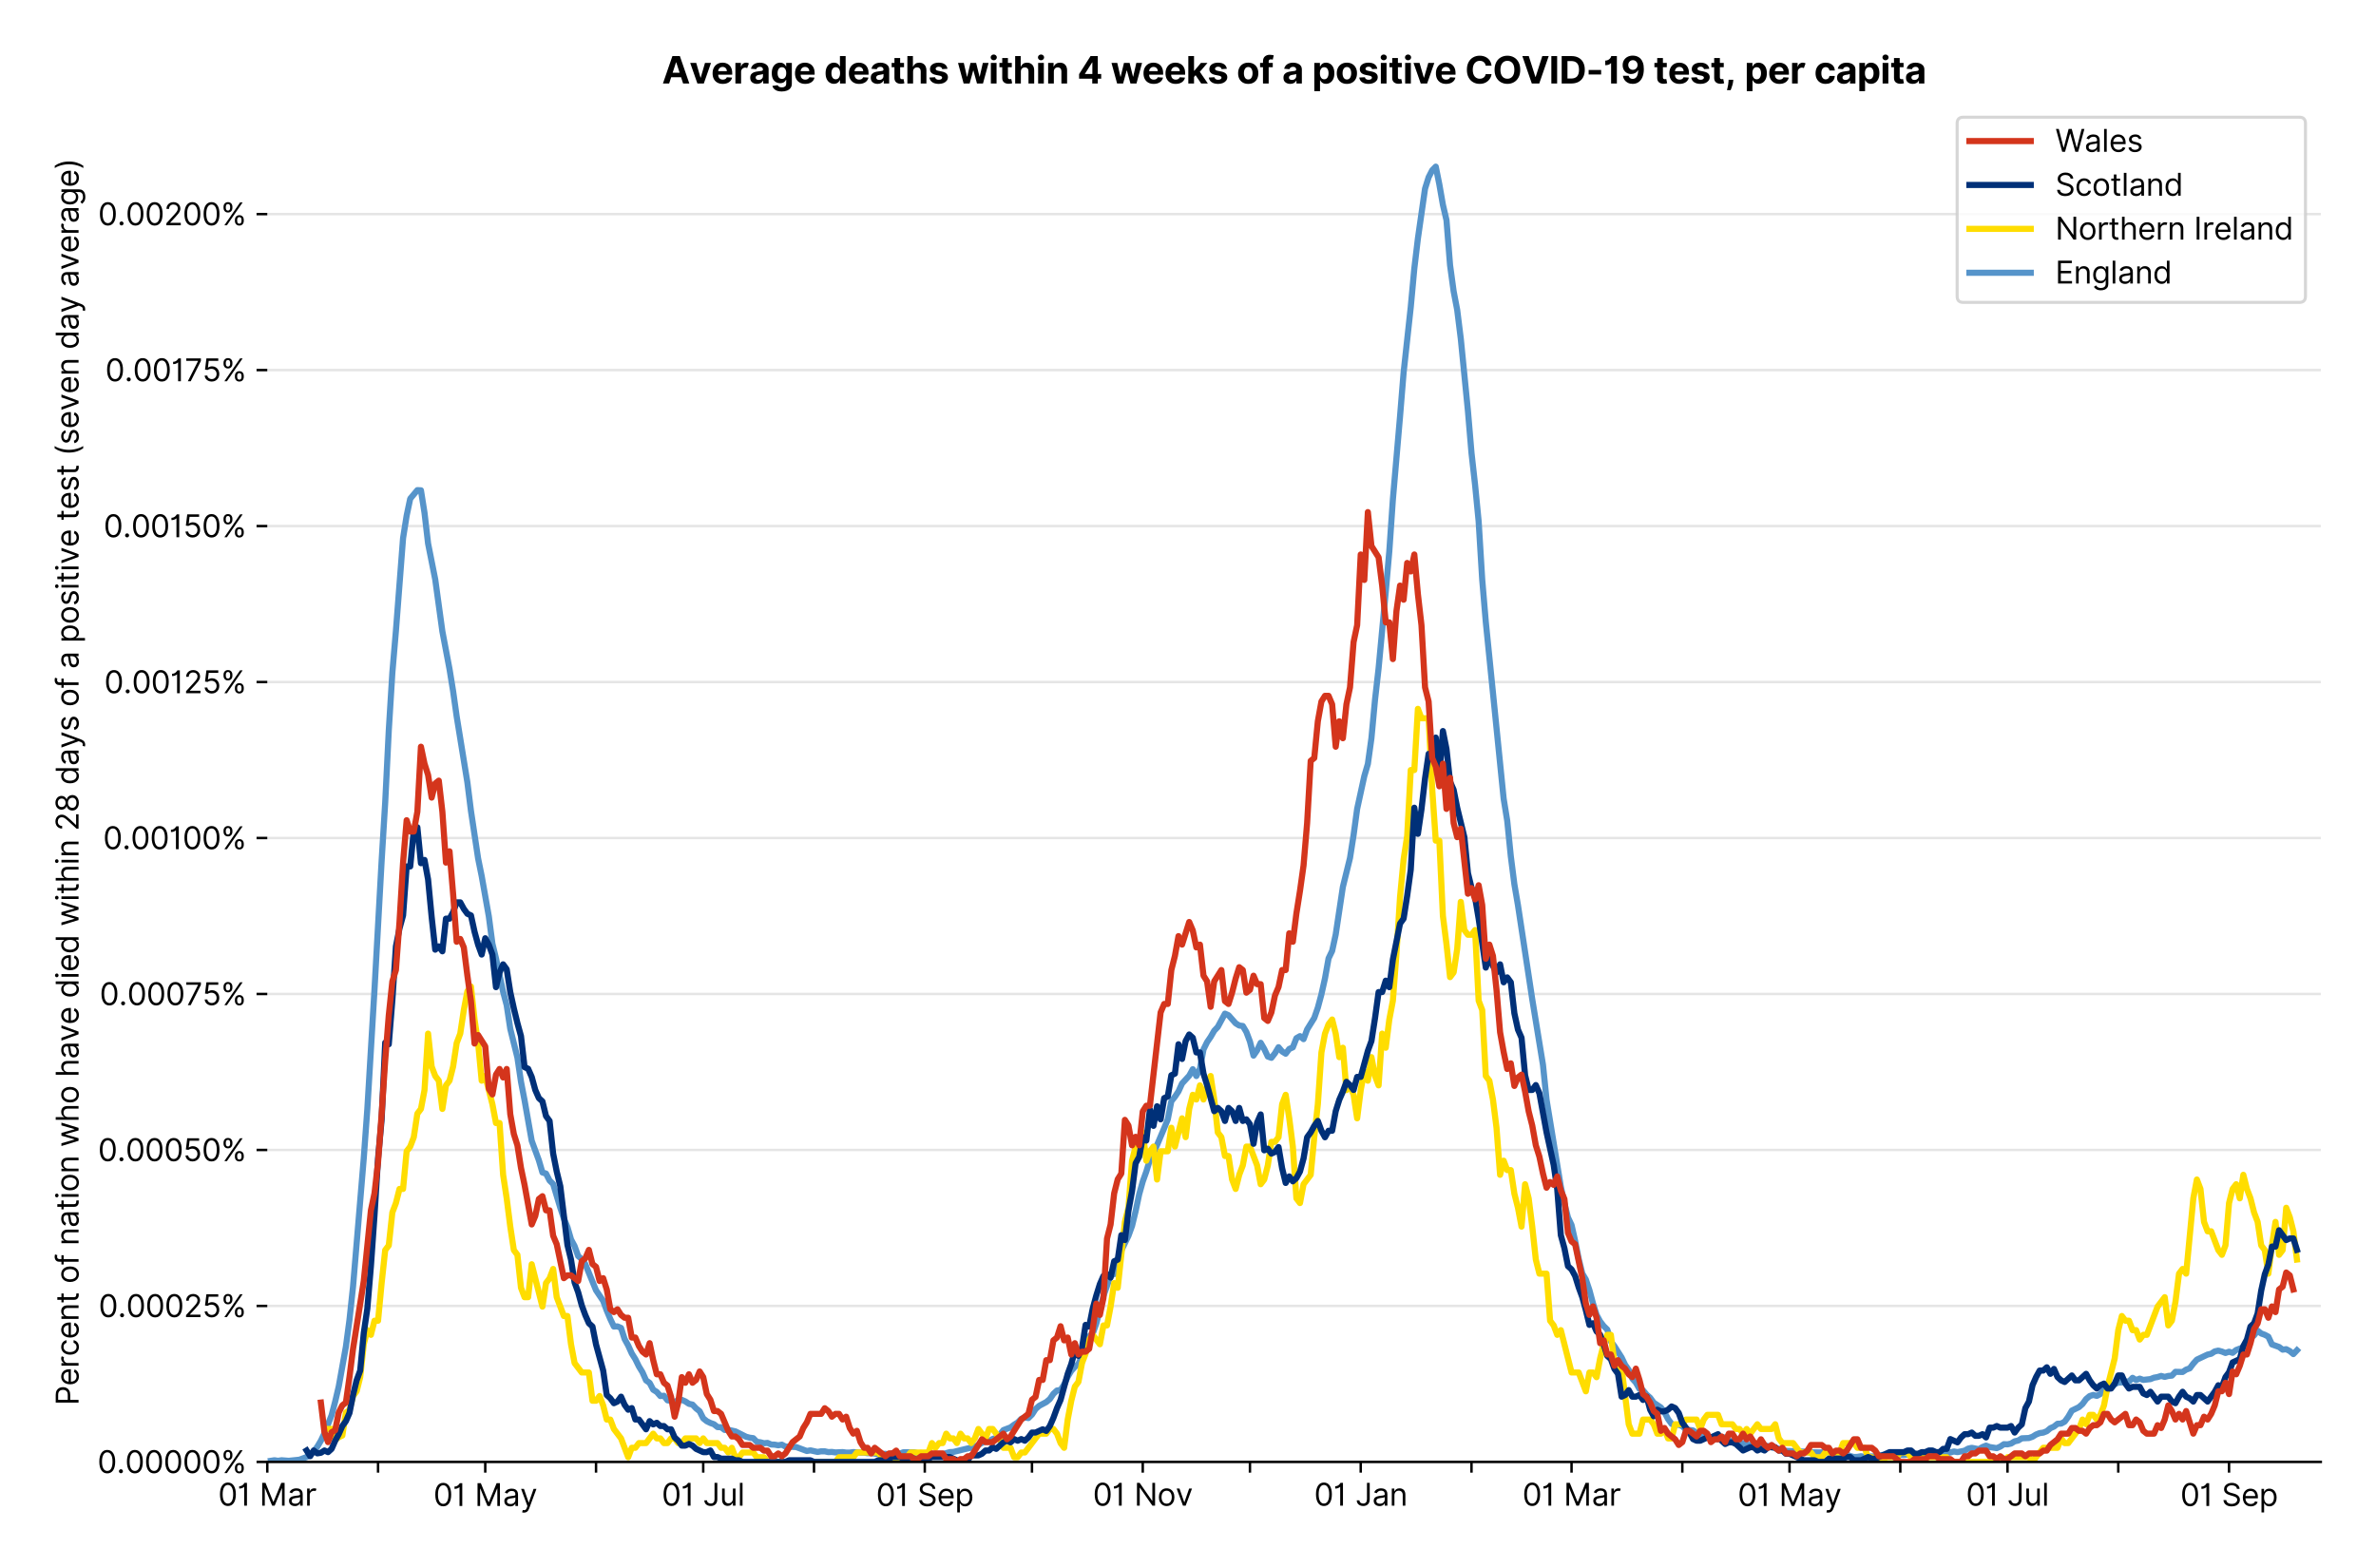 <?xml version="1.0" encoding="utf-8" standalone="no"?>
<!DOCTYPE svg PUBLIC "-//W3C//DTD SVG 1.1//EN"
  "http://www.w3.org/Graphics/SVG/1.1/DTD/svg11.dtd">
<svg version="1.1" viewBox="0 0 774.755 511.234" xmlns="http://www.w3.org/2000/svg" xmlns:xlink="http://www.w3.org/1999/xlink">
 <defs>
  <style type="text/css">*{stroke-linecap:butt;stroke-linejoin:round;}</style>
 </defs>
 <g id="figure_1">
  <g id="patch_1">
   <path d="M 0 511.234 
L 774.755 511.234 
L 774.755 0 
L 0 0 
z
" style="fill:#ffffff;"/>
  </g>
  <g id="axes_1">
   <g id="patch_2">
    <path d="M 87.155 476.745 
L 756.755 476.745 
L 756.755 33.225 
L 87.155 33.225 
z
" style="fill:#ffffff;"/>
   </g>
   <g id="matplotlib.axis_1">
    <g id="xtick_1">
     <g id="line2d_1">
      <defs>
       <path d="M 0 0 
L 0 3.5 
" id="mb3533def47" style="stroke:#000000;stroke-width:0.8;"/>
      </defs>
      <g>
       <use style="stroke:#000000;stroke-width:0.8;" x="87.155" xlink:href="#mb3533def47" y="476.745"/>
      </g>
     </g>
     <g id="text_1">
      <!-- 01 Mar -->
      <g transform="translate(71.118 491.018)scale(0.1 -0.1)">
       <defs>
        <path d="M 2000 -64 
Q 1230 -64 806 561 
Q 382 1186 382 2327 
Q 382 3459 809 4088 
Q 1236 4718 2000 4718 
Q 2764 4718 3191 4088 
Q 3618 3459 3618 2327 
Q 3618 1186 3194 561 
Q 2771 -64 2000 -64 
z
M 2000 436 
Q 2509 436 2791 927 
Q 3073 1418 3073 2327 
Q 3073 3234 2789 3730 
Q 2505 4227 2000 4227 
Q 1496 4227 1211 3730 
Q 927 3234 927 2327 
Q 927 1418 1210 927 
Q 1493 436 2000 436 
z
" id="Inter-Regular-30" transform="scale(0.016)"/>
        <path d="M 1973 4655 
L 1973 0 
L 1409 0 
L 1409 3836 
L 1373 3836 
Q 1341 3773 1209 3692 
Q 1077 3611 868 3551 
Q 659 3491 391 3491 
L 391 3964 
Q 661 3964 859 4061 
Q 1057 4159 1190 4291 
Q 1323 4423 1392 4529 
Q 1461 4636 1473 4655 
L 1973 4655 
z
" id="Inter-Regular-31" transform="scale(0.016)"/>
        <path id="Inter-Regular-20" transform="scale(0.016)"/>
        <path d="M 564 4655 
L 1236 4655 
L 2818 791 
L 2873 791 
L 4455 4655 
L 5127 4655 
L 5127 0 
L 4600 0 
L 4600 3536 
L 4555 3536 
L 3100 0 
L 2591 0 
L 1136 3536 
L 1091 3536 
L 1091 0 
L 564 0 
L 564 4655 
z
" id="Inter-Regular-4d" transform="scale(0.016)"/>
        <path d="M 1518 -82 
Q 1186 -82 916 44 
Q 646 170 486 410 
Q 327 650 327 991 
Q 327 1291 445 1478 
Q 564 1666 761 1773 
Q 959 1880 1199 1933 
Q 1439 1986 1682 2018 
Q 2000 2059 2199 2080 
Q 2398 2102 2490 2154 
Q 2582 2207 2582 2336 
L 2582 2355 
Q 2582 2691 2399 2877 
Q 2216 3064 1846 3064 
Q 1461 3064 1243 2895 
Q 1025 2727 936 2536 
L 427 2718 
Q 564 3036 792 3214 
Q 1021 3393 1292 3464 
Q 1564 3536 1827 3536 
Q 1996 3536 2215 3496 
Q 2434 3457 2640 3334 
Q 2846 3211 2982 2963 
Q 3118 2716 3118 2300 
L 3118 0 
L 2582 0 
L 2582 473 
L 2555 473 
Q 2500 359 2373 229 
Q 2246 100 2034 9 
Q 1823 -82 1518 -82 
z
M 1600 400 
Q 1918 400 2137 525 
Q 2357 650 2469 847 
Q 2582 1045 2582 1264 
L 2582 1755 
Q 2548 1714 2433 1681 
Q 2318 1648 2169 1624 
Q 2021 1600 1881 1583 
Q 1741 1566 1655 1555 
Q 1446 1527 1265 1467 
Q 1084 1407 974 1287 
Q 864 1168 864 964 
Q 864 684 1072 542 
Q 1280 400 1600 400 
z
" id="Inter-Regular-61" transform="scale(0.016)"/>
        <path d="M 491 0 
L 491 3491 
L 1009 3491 
L 1009 2964 
L 1046 2964 
Q 1139 3223 1389 3384 
Q 1639 3545 1955 3545 
Q 2100 3545 2209 3511 
Q 2318 3477 2400 3418 
L 2218 2964 
Q 2161 2993 2085 3010 
Q 2009 3027 1909 3027 
Q 1527 3027 1277 2794 
Q 1027 2561 1027 2209 
L 1027 0 
L 491 0 
z
" id="Inter-Regular-72" transform="scale(0.016)"/>
       </defs>
       <use xlink:href="#Inter-Regular-30"/>
       <use x="62.5" xlink:href="#Inter-Regular-31"/>
       <use x="106.676" xlink:href="#Inter-Regular-20"/>
       <use x="134.801" xlink:href="#Inter-Regular-4d"/>
       <use x="225.994" xlink:href="#Inter-Regular-61"/>
       <use x="282.386" xlink:href="#Inter-Regular-72"/>
      </g>
     </g>
    </g>
    <g id="xtick_2">
     <g id="line2d_2">
      <g>
       <use style="stroke:#000000;stroke-width:0.8;" x="123.275" xlink:href="#mb3533def47" y="476.745"/>
      </g>
     </g>
    </g>
    <g id="xtick_3">
     <g id="line2d_3">
      <g>
       <use style="stroke:#000000;stroke-width:0.8;" x="158.23" xlink:href="#mb3533def47" y="476.745"/>
      </g>
     </g>
     <g id="text_2">
      <!-- 01 May -->
      <g transform="translate(141.327 491.117)scale(0.1 -0.1)">
       <defs>
        <path d="M 818 -1355 
Q 682 -1355 575 -1333 
Q 468 -1311 427 -1291 
L 564 -818 
Q 857 -893 1053 -814 
Q 1250 -736 1391 -345 
L 1509 -18 
L 218 3491 
L 800 3491 
L 1764 709 
L 1800 709 
L 2764 3491 
L 3346 3491 
L 1846 -564 
Q 1550 -1355 818 -1355 
z
" id="Inter-Regular-79" transform="scale(0.016)"/>
       </defs>
       <use xlink:href="#Inter-Regular-30"/>
       <use x="62.5" xlink:href="#Inter-Regular-31"/>
       <use x="106.676" xlink:href="#Inter-Regular-20"/>
       <use x="134.801" xlink:href="#Inter-Regular-4d"/>
       <use x="225.994" xlink:href="#Inter-Regular-61"/>
       <use x="282.386" xlink:href="#Inter-Regular-79"/>
      </g>
     </g>
    </g>
    <g id="xtick_4">
     <g id="line2d_4">
      <g>
       <use style="stroke:#000000;stroke-width:0.8;" x="194.351" xlink:href="#mb3533def47" y="476.745"/>
      </g>
     </g>
    </g>
    <g id="xtick_5">
     <g id="line2d_5">
      <g>
       <use style="stroke:#000000;stroke-width:0.8;" x="229.306" xlink:href="#mb3533def47" y="476.745"/>
      </g>
     </g>
     <g id="text_3">
      <!-- 01 Jul -->
      <g transform="translate(215.762 491.018)scale(0.1 -0.1)">
       <defs>
        <path d="M 2346 4655 
L 2909 4655 
L 2909 1327 
Q 2909 657 2549 296 
Q 2189 -64 1582 -64 
Q 1200 -64 902 76 
Q 605 216 434 475 
Q 264 734 264 1091 
L 818 1091 
Q 818 795 1034 615 
Q 1250 436 1582 436 
Q 1948 436 2147 664 
Q 2346 893 2346 1327 
L 2346 4655 
z
" id="Inter-Regular-4a" transform="scale(0.016)"/>
        <path d="M 2691 1427 
L 2691 3491 
L 3227 3491 
L 3227 0 
L 2691 0 
L 2691 591 
L 2655 591 
Q 2532 325 2273 140 
Q 2014 -45 1618 -45 
Q 1127 -45 809 280 
Q 491 605 491 1273 
L 491 3491 
L 1027 3491 
L 1027 1309 
Q 1027 927 1242 700 
Q 1457 473 1791 473 
Q 1991 473 2199 575 
Q 2407 677 2549 888 
Q 2691 1100 2691 1427 
z
" id="Inter-Regular-75" transform="scale(0.016)"/>
        <path d="M 1027 4655 
L 1027 0 
L 491 0 
L 491 4655 
L 1027 4655 
z
" id="Inter-Regular-6c" transform="scale(0.016)"/>
       </defs>
       <use xlink:href="#Inter-Regular-30"/>
       <use x="62.5" xlink:href="#Inter-Regular-31"/>
       <use x="106.676" xlink:href="#Inter-Regular-20"/>
       <use x="134.801" xlink:href="#Inter-Regular-4a"/>
       <use x="189.063" xlink:href="#Inter-Regular-75"/>
       <use x="247.159" xlink:href="#Inter-Regular-6c"/>
      </g>
     </g>
    </g>
    <g id="xtick_6">
     <g id="line2d_6">
      <g>
       <use style="stroke:#000000;stroke-width:0.8;" x="265.427" xlink:href="#mb3533def47" y="476.745"/>
      </g>
     </g>
    </g>
    <g id="xtick_7">
     <g id="line2d_7">
      <g>
       <use style="stroke:#000000;stroke-width:0.8;" x="301.547" xlink:href="#mb3533def47" y="476.745"/>
      </g>
     </g>
     <g id="text_4">
      <!-- 01 Sep -->
      <g transform="translate(285.66 491.117)scale(0.1 -0.1)">
       <defs>
        <path d="M 3109 3491 
Q 3068 3836 2777 4027 
Q 2486 4218 2064 4218 
Q 1600 4218 1318 3999 
Q 1036 3780 1036 3445 
Q 1036 3195 1189 3042 
Q 1343 2889 1553 2803 
Q 1764 2718 1936 2673 
L 2409 2545 
Q 2591 2498 2815 2414 
Q 3039 2330 3244 2185 
Q 3450 2041 3584 1816 
Q 3718 1591 3718 1264 
Q 3718 886 3521 581 
Q 3325 277 2949 97 
Q 2573 -82 2036 -82 
Q 1286 -82 845 272 
Q 405 627 364 1200 
L 946 1200 
Q 968 936 1124 764 
Q 1280 593 1519 510 
Q 1759 427 2036 427 
Q 2359 427 2616 533 
Q 2873 639 3023 828 
Q 3173 1018 3173 1273 
Q 3173 1505 3043 1650 
Q 2914 1795 2702 1886 
Q 2491 1977 2246 2045 
L 1673 2209 
Q 1127 2366 809 2657 
Q 491 2948 491 3418 
Q 491 3809 703 4101 
Q 916 4393 1276 4555 
Q 1636 4718 2082 4718 
Q 2532 4718 2882 4558 
Q 3232 4398 3437 4120 
Q 3643 3843 3655 3491 
L 3109 3491 
z
" id="Inter-Regular-53" transform="scale(0.016)"/>
        <path d="M 1955 -73 
Q 1450 -73 1085 151 
Q 721 375 524 778 
Q 327 1182 327 1718 
Q 327 2255 524 2665 
Q 721 3075 1074 3305 
Q 1427 3536 1900 3536 
Q 2173 3536 2439 3445 
Q 2705 3355 2923 3151 
Q 3141 2948 3270 2614 
Q 3400 2280 3400 1791 
L 3400 1564 
L 866 1564 
Q 884 1005 1183 707 
Q 1482 409 1955 409 
Q 2271 409 2498 545 
Q 2725 682 2827 955 
L 3346 809 
Q 3223 414 2854 170 
Q 2486 -73 1955 -73 
z
M 866 2027 
L 2855 2027 
Q 2855 2470 2595 2762 
Q 2336 3055 1900 3055 
Q 1593 3055 1368 2911 
Q 1143 2768 1013 2533 
Q 884 2298 866 2027 
z
" id="Inter-Regular-65" transform="scale(0.016)"/>
        <path d="M 491 -1309 
L 491 3491 
L 1009 3491 
L 1009 2936 
L 1073 2936 
Q 1132 3027 1237 3169 
Q 1343 3311 1542 3423 
Q 1741 3536 2082 3536 
Q 2523 3536 2859 3315 
Q 3196 3095 3384 2690 
Q 3573 2286 3573 1736 
Q 3573 1182 3384 776 
Q 3196 370 2861 148 
Q 2527 -73 2091 -73 
Q 1755 -73 1552 39 
Q 1350 152 1241 296 
Q 1132 441 1073 536 
L 1027 536 
L 1027 -1309 
L 491 -1309 
z
M 1018 1745 
Q 1018 1152 1276 780 
Q 1534 409 2018 409 
Q 2355 409 2581 587 
Q 2807 766 2921 1069 
Q 3036 1373 3036 1745 
Q 3036 2114 2923 2410 
Q 2811 2707 2585 2881 
Q 2359 3055 2018 3055 
Q 1527 3055 1272 2693 
Q 1018 2332 1018 1745 
z
" id="Inter-Regular-70" transform="scale(0.016)"/>
       </defs>
       <use xlink:href="#Inter-Regular-30"/>
       <use x="62.5" xlink:href="#Inter-Regular-31"/>
       <use x="106.676" xlink:href="#Inter-Regular-20"/>
       <use x="134.801" xlink:href="#Inter-Regular-53"/>
       <use x="198.58" xlink:href="#Inter-Regular-65"/>
       <use x="256.818" xlink:href="#Inter-Regular-70"/>
      </g>
     </g>
    </g>
    <g id="xtick_8">
     <g id="line2d_8">
      <g>
       <use style="stroke:#000000;stroke-width:0.8;" x="336.502" xlink:href="#mb3533def47" y="476.745"/>
      </g>
     </g>
    </g>
    <g id="xtick_9">
     <g id="line2d_9">
      <g>
       <use style="stroke:#000000;stroke-width:0.8;" x="372.623" xlink:href="#mb3533def47" y="476.745"/>
      </g>
     </g>
     <g id="text_5">
      <!-- 01 Nov -->
      <g transform="translate(356.352 491.018)scale(0.1 -0.1)">
       <defs>
        <path d="M 4255 4655 
L 4255 0 
L 3709 0 
L 1173 3655 
L 1127 3655 
L 1127 0 
L 564 0 
L 564 4655 
L 1109 4655 
L 3655 991 
L 3700 991 
L 3700 4655 
L 4255 4655 
z
" id="Inter-Regular-4e" transform="scale(0.016)"/>
        <path d="M 1909 -73 
Q 1436 -73 1080 152 
Q 725 377 526 781 
Q 327 1186 327 1727 
Q 327 2273 526 2679 
Q 725 3086 1080 3311 
Q 1436 3536 1909 3536 
Q 2382 3536 2737 3311 
Q 3093 3086 3292 2679 
Q 3491 2273 3491 1727 
Q 3491 1186 3292 781 
Q 3093 377 2737 152 
Q 2382 -73 1909 -73 
z
M 1909 409 
Q 2268 409 2500 593 
Q 2732 777 2843 1077 
Q 2955 1377 2955 1727 
Q 2955 2077 2843 2379 
Q 2732 2682 2500 2868 
Q 2268 3055 1909 3055 
Q 1550 3055 1318 2868 
Q 1086 2682 975 2379 
Q 864 2077 864 1727 
Q 864 1377 975 1077 
Q 1086 777 1318 593 
Q 1550 409 1909 409 
z
" id="Inter-Regular-6f" transform="scale(0.016)"/>
        <path d="M 3346 3491 
L 2055 0 
L 1509 0 
L 218 3491 
L 800 3491 
L 1764 709 
L 1800 709 
L 2764 3491 
L 3346 3491 
z
" id="Inter-Regular-76" transform="scale(0.016)"/>
       </defs>
       <use xlink:href="#Inter-Regular-30"/>
       <use x="62.5" xlink:href="#Inter-Regular-31"/>
       <use x="106.676" xlink:href="#Inter-Regular-20"/>
       <use x="134.801" xlink:href="#Inter-Regular-4e"/>
       <use x="210.085" xlink:href="#Inter-Regular-6f"/>
       <use x="269.744" xlink:href="#Inter-Regular-76"/>
      </g>
     </g>
    </g>
    <g id="xtick_10">
     <g id="line2d_10">
      <g>
       <use style="stroke:#000000;stroke-width:0.8;" x="407.578" xlink:href="#mb3533def47" y="476.745"/>
      </g>
     </g>
    </g>
    <g id="xtick_11">
     <g id="line2d_11">
      <g>
       <use style="stroke:#000000;stroke-width:0.8;" x="443.699" xlink:href="#mb3533def47" y="476.745"/>
      </g>
     </g>
     <g id="text_6">
      <!-- 01 Jan -->
      <g transform="translate(428.499 491.018)scale(0.1 -0.1)">
       <defs>
        <path d="M 1027 2100 
L 1027 0 
L 491 0 
L 491 3491 
L 1009 3491 
L 1009 2945 
L 1055 2945 
Q 1177 3211 1427 3373 
Q 1677 3536 2073 3536 
Q 2602 3536 2928 3211 
Q 3255 2886 3255 2218 
L 3255 0 
L 2718 0 
L 2718 2182 
Q 2718 2593 2504 2824 
Q 2291 3055 1918 3055 
Q 1534 3055 1280 2806 
Q 1027 2557 1027 2100 
z
" id="Inter-Regular-6e" transform="scale(0.016)"/>
       </defs>
       <use xlink:href="#Inter-Regular-30"/>
       <use x="62.5" xlink:href="#Inter-Regular-31"/>
       <use x="106.676" xlink:href="#Inter-Regular-20"/>
       <use x="134.801" xlink:href="#Inter-Regular-4a"/>
       <use x="189.063" xlink:href="#Inter-Regular-61"/>
       <use x="245.455" xlink:href="#Inter-Regular-6e"/>
      </g>
     </g>
    </g>
    <g id="xtick_12">
     <g id="line2d_12">
      <g>
       <use style="stroke:#000000;stroke-width:0.8;" x="479.819" xlink:href="#mb3533def47" y="476.745"/>
      </g>
     </g>
    </g>
    <g id="xtick_13">
     <g id="line2d_13">
      <g>
       <use style="stroke:#000000;stroke-width:0.8;" x="512.444" xlink:href="#mb3533def47" y="476.745"/>
      </g>
     </g>
     <g id="text_7">
      <!-- 01 Mar -->
      <g transform="translate(496.407 491.018)scale(0.1 -0.1)">
       <use xlink:href="#Inter-Regular-30"/>
       <use x="62.5" xlink:href="#Inter-Regular-31"/>
       <use x="106.676" xlink:href="#Inter-Regular-20"/>
       <use x="134.801" xlink:href="#Inter-Regular-4d"/>
       <use x="225.994" xlink:href="#Inter-Regular-61"/>
       <use x="282.386" xlink:href="#Inter-Regular-72"/>
      </g>
     </g>
    </g>
    <g id="xtick_14">
     <g id="line2d_14">
      <g>
       <use style="stroke:#000000;stroke-width:0.8;" x="548.564" xlink:href="#mb3533def47" y="476.745"/>
      </g>
     </g>
    </g>
    <g id="xtick_15">
     <g id="line2d_15">
      <g>
       <use style="stroke:#000000;stroke-width:0.8;" x="583.52" xlink:href="#mb3533def47" y="476.745"/>
      </g>
     </g>
     <g id="text_8">
      <!-- 01 May -->
      <g transform="translate(566.617 491.117)scale(0.1 -0.1)">
       <use xlink:href="#Inter-Regular-30"/>
       <use x="62.5" xlink:href="#Inter-Regular-31"/>
       <use x="106.676" xlink:href="#Inter-Regular-20"/>
       <use x="134.801" xlink:href="#Inter-Regular-4d"/>
       <use x="225.994" xlink:href="#Inter-Regular-61"/>
       <use x="282.386" xlink:href="#Inter-Regular-79"/>
      </g>
     </g>
    </g>
    <g id="xtick_16">
     <g id="line2d_16">
      <g>
       <use style="stroke:#000000;stroke-width:0.8;" x="619.64" xlink:href="#mb3533def47" y="476.745"/>
      </g>
     </g>
    </g>
    <g id="xtick_17">
     <g id="line2d_17">
      <g>
       <use style="stroke:#000000;stroke-width:0.8;" x="654.596" xlink:href="#mb3533def47" y="476.745"/>
      </g>
     </g>
     <g id="text_9">
      <!-- 01 Jul -->
      <g transform="translate(641.052 491.018)scale(0.1 -0.1)">
       <use xlink:href="#Inter-Regular-30"/>
       <use x="62.5" xlink:href="#Inter-Regular-31"/>
       <use x="106.676" xlink:href="#Inter-Regular-20"/>
       <use x="134.801" xlink:href="#Inter-Regular-4a"/>
       <use x="189.063" xlink:href="#Inter-Regular-75"/>
       <use x="247.159" xlink:href="#Inter-Regular-6c"/>
      </g>
     </g>
    </g>
    <g id="xtick_18">
     <g id="line2d_18">
      <g>
       <use style="stroke:#000000;stroke-width:0.8;" x="690.716" xlink:href="#mb3533def47" y="476.745"/>
      </g>
     </g>
    </g>
    <g id="xtick_19">
     <g id="line2d_19">
      <g>
       <use style="stroke:#000000;stroke-width:0.8;" x="726.836" xlink:href="#mb3533def47" y="476.745"/>
      </g>
     </g>
     <g id="text_10">
      <!-- 01 Sep -->
      <g transform="translate(710.949 491.117)scale(0.1 -0.1)">
       <use xlink:href="#Inter-Regular-30"/>
       <use x="62.5" xlink:href="#Inter-Regular-31"/>
       <use x="106.676" xlink:href="#Inter-Regular-20"/>
       <use x="134.801" xlink:href="#Inter-Regular-53"/>
       <use x="198.58" xlink:href="#Inter-Regular-65"/>
       <use x="256.818" xlink:href="#Inter-Regular-70"/>
      </g>
     </g>
    </g>
   </g>
   <g id="matplotlib.axis_2">
    <g id="ytick_1">
     <g id="line2d_20">
      <path clip-path="url(#pe18bf8149b)" d="M 87.155 476.745 
L 756.755 476.745 
" style="fill:none;stroke:#e5e5e5;stroke-linecap:square;stroke-width:0.8;"/>
     </g>
     <g id="line2d_21">
      <defs>
       <path d="M 0 0 
L -3.5 0 
" id="mab29e83bf4" style="stroke:#000000;stroke-width:0.8;"/>
      </defs>
      <g>
       <use style="stroke:#000000;stroke-width:0.8;" x="87.155" xlink:href="#mab29e83bf4" y="476.745"/>
      </g>
     </g>
     <g id="text_11">
      <!-- 0.00000% -->
      <g transform="translate(31.773 480.382)scale(0.1 -0.1)">
       <defs>
        <path d="M 882 -36 
Q 714 -36 593 84 
Q 473 205 473 373 
Q 473 541 593 661 
Q 714 782 882 782 
Q 1050 782 1170 661 
Q 1291 541 1291 373 
Q 1291 205 1170 84 
Q 1050 -36 882 -36 
z
" id="Inter-Regular-2e" transform="scale(0.016)"/>
        <path d="M 2855 873 
L 2855 1118 
Q 2855 1373 2960 1585 
Q 3066 1798 3269 1926 
Q 3473 2055 3764 2055 
Q 4059 2055 4259 1926 
Q 4459 1798 4561 1585 
Q 4664 1373 4664 1118 
L 4664 873 
Q 4664 618 4560 405 
Q 4457 193 4256 64 
Q 4055 -64 3764 -64 
Q 3468 -64 3266 64 
Q 3064 193 2959 405 
Q 2855 618 2855 873 
z
M 536 3536 
L 536 3782 
Q 536 4036 642 4248 
Q 748 4461 951 4589 
Q 1155 4718 1446 4718 
Q 1741 4718 1941 4589 
Q 2141 4461 2243 4248 
Q 2346 4036 2346 3782 
L 2346 3536 
Q 2346 3282 2242 3069 
Q 2139 2857 1937 2728 
Q 1736 2600 1446 2600 
Q 1150 2600 948 2728 
Q 746 2857 641 3069 
Q 536 3282 536 3536 
z
M 709 0 
L 3909 4655 
L 4427 4655 
L 1227 0 
L 709 0 
z
M 3318 1118 
L 3318 873 
Q 3318 661 3418 494 
Q 3518 327 3764 327 
Q 4002 327 4101 494 
Q 4200 661 4200 873 
L 4200 1118 
Q 4200 1330 4104 1497 
Q 4009 1664 3764 1664 
Q 3525 1664 3421 1497 
Q 3318 1330 3318 1118 
z
M 1000 3782 
L 1000 3536 
Q 1000 3325 1100 3158 
Q 1200 2991 1446 2991 
Q 1684 2991 1783 3158 
Q 1882 3325 1882 3536 
L 1882 3782 
Q 1882 3993 1786 4160 
Q 1691 4327 1446 4327 
Q 1207 4327 1103 4160 
Q 1000 3993 1000 3782 
z
" id="Inter-Regular-25" transform="scale(0.016)"/>
       </defs>
       <use xlink:href="#Inter-Regular-30"/>
       <use x="62.5" xlink:href="#Inter-Regular-2e"/>
       <use x="90.057" xlink:href="#Inter-Regular-30"/>
       <use x="152.557" xlink:href="#Inter-Regular-30"/>
       <use x="215.057" xlink:href="#Inter-Regular-30"/>
       <use x="277.557" xlink:href="#Inter-Regular-30"/>
       <use x="340.057" xlink:href="#Inter-Regular-30"/>
       <use x="402.557" xlink:href="#Inter-Regular-25"/>
      </g>
     </g>
    </g>
    <g id="ytick_2">
     <g id="line2d_22">
      <path clip-path="url(#pe18bf8149b)" d="M 87.155 425.88 
L 756.755 425.88 
" style="fill:none;stroke:#e5e5e5;stroke-linecap:square;stroke-width:0.8;"/>
     </g>
     <g id="line2d_23">
      <g>
       <use style="stroke:#000000;stroke-width:0.8;" x="87.155" xlink:href="#mab29e83bf4" y="425.88"/>
      </g>
     </g>
     <g id="text_12">
      <!-- 0.00025% -->
      <g transform="translate(32.142 429.517)scale(0.1 -0.1)">
       <defs>
        <path d="M 482 0 
L 482 409 
L 2018 2091 
Q 2289 2386 2464 2605 
Q 2639 2825 2724 3019 
Q 2809 3214 2809 3427 
Q 2809 3795 2553 4011 
Q 2298 4227 1918 4227 
Q 1514 4227 1275 3985 
Q 1036 3743 1036 3345 
L 500 3345 
Q 500 3755 688 4064 
Q 877 4373 1203 4545 
Q 1530 4718 1936 4718 
Q 2346 4718 2661 4545 
Q 2977 4373 3156 4079 
Q 3336 3786 3336 3427 
Q 3336 3170 3244 2926 
Q 3152 2682 2926 2383 
Q 2700 2084 2300 1655 
L 1255 536 
L 1255 500 
L 3418 500 
L 3418 0 
L 482 0 
z
" id="Inter-Regular-32" transform="scale(0.016)"/>
        <path d="M 1936 -64 
Q 1536 -64 1216 95 
Q 896 255 702 532 
Q 509 809 491 1164 
L 1036 1164 
Q 1068 848 1324 642 
Q 1580 436 1936 436 
Q 2223 436 2447 570 
Q 2671 705 2799 940 
Q 2927 1175 2927 1473 
Q 2927 1777 2794 2017 
Q 2661 2257 2429 2395 
Q 2198 2534 1900 2536 
Q 1686 2539 1461 2472 
Q 1236 2405 1091 2300 
L 564 2364 
L 846 4655 
L 3264 4655 
L 3264 4155 
L 1318 4155 
L 1155 2782 
L 1182 2782 
Q 1325 2895 1541 2970 
Q 1757 3045 1991 3045 
Q 2418 3045 2753 2842 
Q 3089 2639 3281 2286 
Q 3473 1934 3473 1482 
Q 3473 1036 3274 687 
Q 3075 339 2727 137 
Q 2380 -64 1936 -64 
z
" id="Inter-Regular-35" transform="scale(0.016)"/>
       </defs>
       <use xlink:href="#Inter-Regular-30"/>
       <use x="62.5" xlink:href="#Inter-Regular-2e"/>
       <use x="90.057" xlink:href="#Inter-Regular-30"/>
       <use x="152.557" xlink:href="#Inter-Regular-30"/>
       <use x="215.057" xlink:href="#Inter-Regular-30"/>
       <use x="277.557" xlink:href="#Inter-Regular-32"/>
       <use x="338.068" xlink:href="#Inter-Regular-35"/>
       <use x="398.864" xlink:href="#Inter-Regular-25"/>
      </g>
     </g>
    </g>
    <g id="ytick_3">
     <g id="line2d_24">
      <path clip-path="url(#pe18bf8149b)" d="M 87.155 375.016 
L 756.755 375.016 
" style="fill:none;stroke:#e5e5e5;stroke-linecap:square;stroke-width:0.8;"/>
     </g>
     <g id="line2d_25">
      <g>
       <use style="stroke:#000000;stroke-width:0.8;" x="87.155" xlink:href="#mab29e83bf4" y="375.016"/>
      </g>
     </g>
     <g id="text_13">
      <!-- 0.00050% -->
      <g transform="translate(31.944 378.652)scale(0.1 -0.1)">
       <use xlink:href="#Inter-Regular-30"/>
       <use x="62.5" xlink:href="#Inter-Regular-2e"/>
       <use x="90.057" xlink:href="#Inter-Regular-30"/>
       <use x="152.557" xlink:href="#Inter-Regular-30"/>
       <use x="215.057" xlink:href="#Inter-Regular-30"/>
       <use x="277.557" xlink:href="#Inter-Regular-35"/>
       <use x="338.352" xlink:href="#Inter-Regular-30"/>
       <use x="400.852" xlink:href="#Inter-Regular-25"/>
      </g>
     </g>
    </g>
    <g id="ytick_4">
     <g id="line2d_26">
      <path clip-path="url(#pe18bf8149b)" d="M 87.155 324.151 
L 756.755 324.151 
" style="fill:none;stroke:#e5e5e5;stroke-linecap:square;stroke-width:0.8;"/>
     </g>
     <g id="line2d_27">
      <g>
       <use style="stroke:#000000;stroke-width:0.8;" x="87.155" xlink:href="#mab29e83bf4" y="324.151"/>
      </g>
     </g>
     <g id="text_14">
      <!-- 0.00075% -->
      <g transform="translate(32.483 327.788)scale(0.1 -0.1)">
       <defs>
        <path d="M 627 0 
L 2709 4118 
L 2709 4155 
L 309 4155 
L 309 4655 
L 3291 4655 
L 3291 4127 
L 1218 0 
L 627 0 
z
" id="Inter-Regular-37" transform="scale(0.016)"/>
       </defs>
       <use xlink:href="#Inter-Regular-30"/>
       <use x="62.5" xlink:href="#Inter-Regular-2e"/>
       <use x="90.057" xlink:href="#Inter-Regular-30"/>
       <use x="152.557" xlink:href="#Inter-Regular-30"/>
       <use x="215.057" xlink:href="#Inter-Regular-30"/>
       <use x="277.557" xlink:href="#Inter-Regular-37"/>
       <use x="334.659" xlink:href="#Inter-Regular-35"/>
       <use x="395.455" xlink:href="#Inter-Regular-25"/>
      </g>
     </g>
    </g>
    <g id="ytick_5">
     <g id="line2d_28">
      <path clip-path="url(#pe18bf8149b)" d="M 87.155 273.286 
L 756.755 273.286 
" style="fill:none;stroke:#e5e5e5;stroke-linecap:square;stroke-width:0.8;"/>
     </g>
     <g id="line2d_29">
      <g>
       <use style="stroke:#000000;stroke-width:0.8;" x="87.155" xlink:href="#mab29e83bf4" y="273.286"/>
      </g>
     </g>
     <g id="text_15">
      <!-- 0.00100% -->
      <g transform="translate(33.606 276.923)scale(0.1 -0.1)">
       <use xlink:href="#Inter-Regular-30"/>
       <use x="62.5" xlink:href="#Inter-Regular-2e"/>
       <use x="90.057" xlink:href="#Inter-Regular-30"/>
       <use x="152.557" xlink:href="#Inter-Regular-30"/>
       <use x="215.057" xlink:href="#Inter-Regular-31"/>
       <use x="259.233" xlink:href="#Inter-Regular-30"/>
       <use x="321.733" xlink:href="#Inter-Regular-30"/>
       <use x="384.233" xlink:href="#Inter-Regular-25"/>
      </g>
     </g>
    </g>
    <g id="ytick_6">
     <g id="line2d_30">
      <path clip-path="url(#pe18bf8149b)" d="M 87.155 222.422 
L 756.755 222.422 
" style="fill:none;stroke:#e5e5e5;stroke-linecap:square;stroke-width:0.8;"/>
     </g>
     <g id="line2d_31">
      <g>
       <use style="stroke:#000000;stroke-width:0.8;" x="87.155" xlink:href="#mab29e83bf4" y="222.422"/>
      </g>
     </g>
     <g id="text_16">
      <!-- 0.00125% -->
      <g transform="translate(33.975 226.058)scale(0.1 -0.1)">
       <use xlink:href="#Inter-Regular-30"/>
       <use x="62.5" xlink:href="#Inter-Regular-2e"/>
       <use x="90.057" xlink:href="#Inter-Regular-30"/>
       <use x="152.557" xlink:href="#Inter-Regular-30"/>
       <use x="215.057" xlink:href="#Inter-Regular-31"/>
       <use x="259.233" xlink:href="#Inter-Regular-32"/>
       <use x="319.744" xlink:href="#Inter-Regular-35"/>
       <use x="380.54" xlink:href="#Inter-Regular-25"/>
      </g>
     </g>
    </g>
    <g id="ytick_7">
     <g id="line2d_32">
      <path clip-path="url(#pe18bf8149b)" d="M 87.155 171.557 
L 756.755 171.557 
" style="fill:none;stroke:#e5e5e5;stroke-linecap:square;stroke-width:0.8;"/>
     </g>
     <g id="line2d_33">
      <g>
       <use style="stroke:#000000;stroke-width:0.8;" x="87.155" xlink:href="#mab29e83bf4" y="171.557"/>
      </g>
     </g>
     <g id="text_17">
      <!-- 0.00150% -->
      <g transform="translate(33.777 175.194)scale(0.1 -0.1)">
       <use xlink:href="#Inter-Regular-30"/>
       <use x="62.5" xlink:href="#Inter-Regular-2e"/>
       <use x="90.057" xlink:href="#Inter-Regular-30"/>
       <use x="152.557" xlink:href="#Inter-Regular-30"/>
       <use x="215.057" xlink:href="#Inter-Regular-31"/>
       <use x="259.233" xlink:href="#Inter-Regular-35"/>
       <use x="320.028" xlink:href="#Inter-Regular-30"/>
       <use x="382.529" xlink:href="#Inter-Regular-25"/>
      </g>
     </g>
    </g>
    <g id="ytick_8">
     <g id="line2d_34">
      <path clip-path="url(#pe18bf8149b)" d="M 87.155 120.692 
L 756.755 120.692 
" style="fill:none;stroke:#e5e5e5;stroke-linecap:square;stroke-width:0.8;"/>
     </g>
     <g id="line2d_35">
      <g>
       <use style="stroke:#000000;stroke-width:0.8;" x="87.155" xlink:href="#mab29e83bf4" y="120.692"/>
      </g>
     </g>
     <g id="text_18">
      <!-- 0.00175% -->
      <g transform="translate(34.316 124.329)scale(0.1 -0.1)">
       <use xlink:href="#Inter-Regular-30"/>
       <use x="62.5" xlink:href="#Inter-Regular-2e"/>
       <use x="90.057" xlink:href="#Inter-Regular-30"/>
       <use x="152.557" xlink:href="#Inter-Regular-30"/>
       <use x="215.057" xlink:href="#Inter-Regular-31"/>
       <use x="259.233" xlink:href="#Inter-Regular-37"/>
       <use x="316.335" xlink:href="#Inter-Regular-35"/>
       <use x="377.131" xlink:href="#Inter-Regular-25"/>
      </g>
     </g>
    </g>
    <g id="ytick_9">
     <g id="line2d_36">
      <path clip-path="url(#pe18bf8149b)" d="M 87.155 69.827 
L 756.755 69.827 
" style="fill:none;stroke:#e5e5e5;stroke-linecap:square;stroke-width:0.8;"/>
     </g>
     <g id="line2d_37">
      <g>
       <use style="stroke:#000000;stroke-width:0.8;" x="87.155" xlink:href="#mab29e83bf4" y="69.827"/>
      </g>
     </g>
     <g id="text_19">
      <!-- 0.00200% -->
      <g transform="translate(31.972 73.464)scale(0.1 -0.1)">
       <use xlink:href="#Inter-Regular-30"/>
       <use x="62.5" xlink:href="#Inter-Regular-2e"/>
       <use x="90.057" xlink:href="#Inter-Regular-30"/>
       <use x="152.557" xlink:href="#Inter-Regular-30"/>
       <use x="215.057" xlink:href="#Inter-Regular-32"/>
       <use x="275.568" xlink:href="#Inter-Regular-30"/>
       <use x="338.068" xlink:href="#Inter-Regular-30"/>
       <use x="400.568" xlink:href="#Inter-Regular-25"/>
      </g>
     </g>
    </g>
    <g id="text_20">
     <!-- Percent of nation who have died within 28 days of a positive test (seven day average) -->
     <g transform="translate(25.614 458.305)rotate(-90)scale(0.1 -0.1)">
      <defs>
       <path d="M 564 0 
L 564 4655 
L 2136 4655 
Q 2684 4655 3033 4458 
Q 3382 4261 3550 3927 
Q 3718 3593 3718 3182 
Q 3718 2770 3551 2434 
Q 3384 2098 3036 1899 
Q 2689 1700 2146 1700 
L 1127 1700 
L 1127 0 
L 564 0 
z
M 1127 2200 
L 2127 2200 
Q 2689 2200 2926 2482 
Q 3164 2764 3164 3182 
Q 3164 3602 2925 3878 
Q 2686 4155 2118 4155 
L 1127 4155 
L 1127 2200 
z
" id="Inter-Regular-50" transform="scale(0.016)"/>
       <path d="M 1909 -73 
Q 1418 -73 1063 159 
Q 709 391 518 798 
Q 327 1205 327 1727 
Q 327 2259 524 2667 
Q 721 3075 1074 3305 
Q 1427 3536 1900 3536 
Q 2268 3536 2563 3400 
Q 2859 3264 3047 3018 
Q 3236 2773 3282 2445 
L 2746 2445 
Q 2684 2684 2474 2869 
Q 2264 3055 1909 3055 
Q 1439 3055 1151 2697 
Q 864 2339 864 1745 
Q 864 1139 1148 774 
Q 1432 409 1909 409 
Q 2223 409 2447 570 
Q 2671 732 2746 1018 
L 3282 1018 
Q 3236 709 3058 462 
Q 2880 216 2588 71 
Q 2296 -73 1909 -73 
z
" id="Inter-Regular-63" transform="scale(0.016)"/>
       <path d="M 2009 3491 
L 2009 3036 
L 1264 3036 
L 1264 1000 
Q 1264 773 1331 660 
Q 1398 548 1503 510 
Q 1609 473 1727 473 
Q 1816 473 1873 483 
Q 1930 493 1964 500 
L 2073 18 
Q 2018 -2 1920 -23 
Q 1823 -45 1673 -45 
Q 1446 -45 1228 52 
Q 1011 150 869 350 
Q 727 550 727 855 
L 727 3036 
L 200 3036 
L 200 3491 
L 727 3491 
L 727 4327 
L 1264 4327 
L 1264 3491 
L 2009 3491 
z
" id="Inter-Regular-74" transform="scale(0.016)"/>
       <path d="M 2046 3491 
L 2046 3036 
L 1264 3036 
L 1264 0 
L 727 0 
L 727 3036 
L 164 3036 
L 164 3491 
L 727 3491 
L 727 3973 
Q 727 4273 868 4473 
Q 1009 4673 1234 4773 
Q 1459 4873 1709 4873 
Q 1907 4873 2032 4841 
Q 2157 4809 2218 4782 
L 2064 4318 
Q 2023 4332 1951 4352 
Q 1880 4373 1764 4373 
Q 1498 4373 1381 4239 
Q 1264 4105 1264 3845 
L 1264 3491 
L 2046 3491 
z
" id="Inter-Regular-66" transform="scale(0.016)"/>
       <path d="M 491 0 
L 491 3491 
L 1027 3491 
L 1027 0 
L 491 0 
z
M 764 4073 
Q 607 4073 494 4179 
Q 382 4286 382 4436 
Q 382 4586 494 4693 
Q 607 4800 764 4800 
Q 921 4800 1033 4693 
Q 1146 4586 1146 4436 
Q 1146 4286 1033 4179 
Q 921 4073 764 4073 
z
" id="Inter-Regular-69" transform="scale(0.016)"/>
       <path d="M 1282 0 
L 218 3491 
L 782 3491 
L 1536 818 
L 1573 818 
L 2318 3491 
L 2891 3491 
L 3627 827 
L 3664 827 
L 4418 3491 
L 4982 3491 
L 3918 0 
L 3391 0 
L 2627 2682 
L 2573 2682 
L 1809 0 
L 1282 0 
z
" id="Inter-Regular-77" transform="scale(0.016)"/>
       <path d="M 1027 2100 
L 1027 0 
L 491 0 
L 491 4655 
L 1027 4655 
L 1027 2945 
L 1073 2945 
Q 1196 3216 1442 3376 
Q 1689 3536 2100 3536 
Q 2636 3536 2963 3213 
Q 3291 2891 3291 2218 
L 3291 0 
L 2755 0 
L 2755 2182 
Q 2755 2598 2540 2826 
Q 2325 3055 1946 3055 
Q 1548 3055 1287 2806 
Q 1027 2557 1027 2100 
z
" id="Inter-Regular-68" transform="scale(0.016)"/>
       <path d="M 1809 -73 
Q 1373 -73 1039 148 
Q 705 370 516 776 
Q 327 1182 327 1736 
Q 327 2286 516 2690 
Q 705 3095 1041 3315 
Q 1377 3536 1818 3536 
Q 2159 3536 2358 3423 
Q 2557 3311 2662 3169 
Q 2768 3027 2827 2936 
L 2873 2936 
L 2873 4655 
L 3409 4655 
L 3409 0 
L 2891 0 
L 2891 536 
L 2827 536 
Q 2768 441 2659 296 
Q 2550 152 2348 39 
Q 2146 -73 1809 -73 
z
M 1882 409 
Q 2366 409 2624 780 
Q 2882 1152 2882 1745 
Q 2882 2332 2627 2693 
Q 2373 3055 1882 3055 
Q 1541 3055 1315 2881 
Q 1089 2707 976 2410 
Q 864 2114 864 1745 
Q 864 1373 978 1069 
Q 1093 766 1319 587 
Q 1546 409 1882 409 
z
" id="Inter-Regular-64" transform="scale(0.016)"/>
       <path d="M 1973 -64 
Q 1505 -64 1147 103 
Q 789 270 589 564 
Q 389 859 391 1236 
Q 389 1532 507 1783 
Q 625 2034 830 2203 
Q 1036 2373 1291 2418 
L 1291 2445 
Q 957 2532 759 2821 
Q 561 3111 564 3482 
Q 561 3836 743 4115 
Q 925 4395 1244 4556 
Q 1564 4718 1973 4718 
Q 2377 4718 2695 4556 
Q 3014 4395 3197 4115 
Q 3380 3836 3382 3482 
Q 3380 3111 3181 2821 
Q 2982 2532 2655 2445 
L 2655 2418 
Q 2907 2373 3109 2203 
Q 3311 2034 3431 1783 
Q 3552 1532 3555 1236 
Q 3552 859 3351 564 
Q 3150 270 2794 103 
Q 2439 -64 1973 -64 
z
M 1973 436 
Q 2446 436 2722 662 
Q 2998 889 3000 1264 
Q 2998 1527 2864 1729 
Q 2730 1932 2499 2048 
Q 2268 2164 1973 2164 
Q 1675 2164 1442 2048 
Q 1209 1932 1076 1729 
Q 943 1527 946 1264 
Q 943 889 1218 662 
Q 1493 436 1973 436 
z
M 1973 2645 
Q 2348 2645 2591 2864 
Q 2834 3084 2836 3445 
Q 2834 3800 2596 4013 
Q 2359 4227 1973 4227 
Q 1582 4227 1344 4013 
Q 1107 3800 1109 3445 
Q 1107 3084 1349 2864 
Q 1591 2645 1973 2645 
z
" id="Inter-Regular-38" transform="scale(0.016)"/>
       <path d="M 2964 2709 
L 2482 2573 
Q 2411 2755 2245 2914 
Q 2080 3073 1727 3073 
Q 1407 3073 1194 2926 
Q 982 2780 982 2555 
Q 982 2355 1127 2239 
Q 1273 2123 1582 2045 
L 2100 1918 
Q 3027 1691 3027 973 
Q 3027 673 2855 436 
Q 2684 200 2377 63 
Q 2071 -73 1664 -73 
Q 1130 -73 780 159 
Q 430 391 336 836 
L 846 964 
Q 989 400 1655 400 
Q 2030 400 2251 560 
Q 2473 720 2473 945 
Q 2473 1316 1955 1436 
L 1373 1573 
Q 893 1686 669 1926 
Q 446 2166 446 2527 
Q 446 2823 613 3050 
Q 780 3277 1069 3406 
Q 1359 3536 1727 3536 
Q 2246 3536 2542 3309 
Q 2839 3082 2964 2709 
z
" id="Inter-Regular-73" transform="scale(0.016)"/>
       <path d="M 682 1964 
Q 682 2823 906 3544 
Q 1130 4266 1546 4873 
L 2018 4873 
Q 1800 4573 1623 4095 
Q 1446 3618 1341 3061 
Q 1236 2505 1236 1964 
Q 1236 1423 1341 866 
Q 1446 309 1623 -168 
Q 1800 -645 2018 -945 
L 1546 -945 
Q 1130 -339 906 383 
Q 682 1105 682 1964 
z
" id="Inter-Regular-28" transform="scale(0.016)"/>
       <path d="M 1900 -1382 
Q 1316 -1382 976 -1169 
Q 636 -957 473 -682 
L 900 -382 
Q 973 -477 1084 -601 
Q 1196 -725 1390 -817 
Q 1584 -909 1900 -909 
Q 2323 -909 2598 -704 
Q 2873 -500 2873 -64 
L 2873 645 
L 2827 645 
Q 2768 550 2660 410 
Q 2552 270 2351 162 
Q 2150 55 1809 55 
Q 1386 55 1051 255 
Q 716 455 521 836 
Q 327 1218 327 1764 
Q 327 2300 516 2699 
Q 705 3098 1041 3317 
Q 1377 3536 1818 3536 
Q 2159 3536 2360 3423 
Q 2561 3311 2669 3169 
Q 2777 3027 2836 2936 
L 2891 2936 
L 2891 3491 
L 3409 3491 
L 3409 -100 
Q 3409 -550 3205 -833 
Q 3002 -1116 2660 -1249 
Q 2318 -1382 1900 -1382 
z
M 1882 536 
Q 2366 536 2624 864 
Q 2882 1193 2882 1773 
Q 2882 2339 2627 2697 
Q 2373 3055 1882 3055 
Q 1541 3055 1315 2882 
Q 1089 2709 976 2418 
Q 864 2127 864 1773 
Q 864 1227 1120 881 
Q 1377 536 1882 536 
z
" id="Inter-Regular-67" transform="scale(0.016)"/>
       <path d="M 1638 1940 
Q 1638 1081 1414 359 
Q 1191 -362 775 -969 
L 302 -969 
Q 520 -669 697 -191 
Q 875 286 979 842 
Q 1084 1399 1084 1940 
Q 1084 2481 979 3038 
Q 875 3595 697 4072 
Q 520 4549 302 4849 
L 775 4849 
Q 1191 4243 1414 3521 
Q 1638 2799 1638 1940 
z
" id="Inter-Regular-29" transform="scale(0.016)"/>
      </defs>
      <use xlink:href="#Inter-Regular-50"/>
      <use x="63.494" xlink:href="#Inter-Regular-65"/>
      <use x="121.733" xlink:href="#Inter-Regular-72"/>
      <use x="160.085" xlink:href="#Inter-Regular-63"/>
      <use x="215.909" xlink:href="#Inter-Regular-65"/>
      <use x="274.148" xlink:href="#Inter-Regular-6e"/>
      <use x="332.671" xlink:href="#Inter-Regular-74"/>
      <use x="369.034" xlink:href="#Inter-Regular-20"/>
      <use x="397.159" xlink:href="#Inter-Regular-6f"/>
      <use x="456.818" xlink:href="#Inter-Regular-66"/>
      <use x="492.898" xlink:href="#Inter-Regular-20"/>
      <use x="521.023" xlink:href="#Inter-Regular-6e"/>
      <use x="579.546" xlink:href="#Inter-Regular-61"/>
      <use x="635.938" xlink:href="#Inter-Regular-74"/>
      <use x="672.301" xlink:href="#Inter-Regular-69"/>
      <use x="696.023" xlink:href="#Inter-Regular-6f"/>
      <use x="755.682" xlink:href="#Inter-Regular-6e"/>
      <use x="814.205" xlink:href="#Inter-Regular-20"/>
      <use x="842.33" xlink:href="#Inter-Regular-77"/>
      <use x="923.58" xlink:href="#Inter-Regular-68"/>
      <use x="982.671" xlink:href="#Inter-Regular-6f"/>
      <use x="1042.33" xlink:href="#Inter-Regular-20"/>
      <use x="1070.455" xlink:href="#Inter-Regular-68"/>
      <use x="1129.546" xlink:href="#Inter-Regular-61"/>
      <use x="1185.938" xlink:href="#Inter-Regular-76"/>
      <use x="1241.62" xlink:href="#Inter-Regular-65"/>
      <use x="1299.858" xlink:href="#Inter-Regular-20"/>
      <use x="1327.983" xlink:href="#Inter-Regular-64"/>
      <use x="1390.057" xlink:href="#Inter-Regular-69"/>
      <use x="1413.779" xlink:href="#Inter-Regular-65"/>
      <use x="1472.017" xlink:href="#Inter-Regular-64"/>
      <use x="1534.091" xlink:href="#Inter-Regular-20"/>
      <use x="1562.216" xlink:href="#Inter-Regular-77"/>
      <use x="1643.466" xlink:href="#Inter-Regular-69"/>
      <use x="1667.188" xlink:href="#Inter-Regular-74"/>
      <use x="1703.551" xlink:href="#Inter-Regular-68"/>
      <use x="1762.642" xlink:href="#Inter-Regular-69"/>
      <use x="1786.364" xlink:href="#Inter-Regular-6e"/>
      <use x="1844.887" xlink:href="#Inter-Regular-20"/>
      <use x="1873.012" xlink:href="#Inter-Regular-32"/>
      <use x="1933.523" xlink:href="#Inter-Regular-38"/>
      <use x="1995.171" xlink:href="#Inter-Regular-20"/>
      <use x="2023.296" xlink:href="#Inter-Regular-64"/>
      <use x="2085.37" xlink:href="#Inter-Regular-61"/>
      <use x="2141.762" xlink:href="#Inter-Regular-79"/>
      <use x="2197.444" xlink:href="#Inter-Regular-73"/>
      <use x="2249.716" xlink:href="#Inter-Regular-20"/>
      <use x="2277.841" xlink:href="#Inter-Regular-6f"/>
      <use x="2337.5" xlink:href="#Inter-Regular-66"/>
      <use x="2373.58" xlink:href="#Inter-Regular-20"/>
      <use x="2401.705" xlink:href="#Inter-Regular-61"/>
      <use x="2458.097" xlink:href="#Inter-Regular-20"/>
      <use x="2486.222" xlink:href="#Inter-Regular-70"/>
      <use x="2547.16" xlink:href="#Inter-Regular-6f"/>
      <use x="2606.819" xlink:href="#Inter-Regular-73"/>
      <use x="2659.091" xlink:href="#Inter-Regular-69"/>
      <use x="2682.813" xlink:href="#Inter-Regular-74"/>
      <use x="2719.177" xlink:href="#Inter-Regular-69"/>
      <use x="2742.898" xlink:href="#Inter-Regular-76"/>
      <use x="2798.58" xlink:href="#Inter-Regular-65"/>
      <use x="2856.819" xlink:href="#Inter-Regular-20"/>
      <use x="2884.944" xlink:href="#Inter-Regular-74"/>
      <use x="2921.307" xlink:href="#Inter-Regular-65"/>
      <use x="2979.546" xlink:href="#Inter-Regular-73"/>
      <use x="3031.819" xlink:href="#Inter-Regular-74"/>
      <use x="3068.182" xlink:href="#Inter-Regular-20"/>
      <use x="3096.307" xlink:href="#Inter-Regular-28"/>
      <use x="3132.529" xlink:href="#Inter-Regular-73"/>
      <use x="3184.802" xlink:href="#Inter-Regular-65"/>
      <use x="3243.04" xlink:href="#Inter-Regular-76"/>
      <use x="3298.722" xlink:href="#Inter-Regular-65"/>
      <use x="3356.961" xlink:href="#Inter-Regular-6e"/>
      <use x="3415.484" xlink:href="#Inter-Regular-20"/>
      <use x="3443.609" xlink:href="#Inter-Regular-64"/>
      <use x="3505.682" xlink:href="#Inter-Regular-61"/>
      <use x="3562.074" xlink:href="#Inter-Regular-79"/>
      <use x="3617.756" xlink:href="#Inter-Regular-20"/>
      <use x="3645.881" xlink:href="#Inter-Regular-61"/>
      <use x="3702.273" xlink:href="#Inter-Regular-76"/>
      <use x="3757.955" xlink:href="#Inter-Regular-65"/>
      <use x="3816.194" xlink:href="#Inter-Regular-72"/>
      <use x="3854.546" xlink:href="#Inter-Regular-61"/>
      <use x="3910.938" xlink:href="#Inter-Regular-67"/>
      <use x="3971.876" xlink:href="#Inter-Regular-65"/>
      <use x="4030.114" xlink:href="#Inter-Regular-29"/>
     </g>
    </g>
   </g>
   <g id="line2d_38">
    <path clip-path="url(#pe18bf8149b)" d="M 88.32 476.384 
L 89.485 476.203 
L 90.65 476.384 
L 91.815 476.203 
L 94.146 476.384 
L 97.641 476.022 
L 99.972 475.144 
L 101.137 474.318 
L 102.302 473.285 
L 103.467 471.788 
L 104.632 469.825 
L 105.798 467.398 
L 108.128 461.512 
L 109.293 457.071 
L 110.458 452.114 
L 112.789 439.152 
L 113.954 430.426 
L 115.119 419.53 
L 118.614 377.703 
L 119.78 361.644 
L 122.11 322.812 
L 124.44 280.727 
L 125.606 261.672 
L 126.771 238.228 
L 127.936 219.381 
L 129.101 205.696 
L 131.431 175.488 
L 132.597 168.155 
L 133.762 162.63 
L 136.092 159.842 
L 137.257 159.893 
L 138.422 167.226 
L 139.588 177.244 
L 141.918 188.966 
L 144.248 205.903 
L 146.579 218.193 
L 147.744 225.371 
L 148.909 233.633 
L 152.405 255.166 
L 153.57 264.461 
L 155.9 279.952 
L 157.065 285.684 
L 159.396 298.852 
L 160.561 307.733 
L 161.726 312.536 
L 164.056 323.431 
L 165.221 327.821 
L 166.387 335.515 
L 168.717 344.913 
L 169.882 352.762 
L 171.047 358.803 
L 173.378 372.023 
L 175.708 378.374 
L 176.873 382.35 
L 178.038 382.712 
L 179.204 384.984 
L 180.369 386.12 
L 182.699 393.866 
L 183.864 397.377 
L 185.029 400.166 
L 186.195 404.193 
L 187.36 406.362 
L 188.525 409.615 
L 189.69 410.597 
L 190.855 412.249 
L 194.351 420.769 
L 196.681 424.229 
L 197.846 427.379 
L 199.012 430.167 
L 200.177 432.594 
L 201.342 432.543 
L 202.507 433.059 
L 203.672 436.674 
L 204.837 438.791 
L 206.003 441.373 
L 207.168 443.232 
L 208.333 445.607 
L 209.498 447.518 
L 210.663 450.151 
L 211.829 450.978 
L 212.994 453.198 
L 214.159 453.921 
L 215.324 455.264 
L 216.489 455.16 
L 217.654 456.658 
L 218.82 456.813 
L 219.985 457.226 
L 221.15 456.554 
L 222.315 456.503 
L 223.48 457.019 
L 224.645 457.794 
L 225.811 458.052 
L 226.976 459.291 
L 228.141 460.221 
L 229.306 462.545 
L 230.471 463.474 
L 231.637 464.042 
L 232.802 464.455 
L 233.967 465.385 
L 235.132 465.436 
L 236.297 466.314 
L 237.462 466.262 
L 239.793 466.779 
L 243.288 468.535 
L 244.453 468.844 
L 245.619 468.999 
L 246.784 470.187 
L 247.949 470.342 
L 249.114 470.652 
L 250.279 470.548 
L 251.445 471.065 
L 252.61 471.116 
L 253.775 471.323 
L 254.94 471.116 
L 256.105 471.736 
L 259.601 471.891 
L 263.096 473.182 
L 264.261 472.975 
L 266.592 473.492 
L 267.757 473.285 
L 268.922 473.285 
L 270.087 473.543 
L 271.253 473.492 
L 272.418 473.647 
L 274.748 473.543 
L 275.913 473.698 
L 277.078 473.698 
L 278.244 473.543 
L 280.574 473.698 
L 281.739 473.698 
L 282.904 473.905 
L 284.069 473.853 
L 286.4 474.215 
L 288.73 474.111 
L 289.895 474.37 
L 291.061 473.905 
L 292.226 474.266 
L 293.391 474.06 
L 294.556 473.595 
L 298.052 473.595 
L 299.217 473.957 
L 300.382 473.853 
L 301.547 474.318 
L 305.043 474.679 
L 306.208 474.318 
L 307.373 474.215 
L 309.703 473.543 
L 310.869 473.492 
L 315.529 472.356 
L 317.86 471.839 
L 320.19 470.548 
L 321.355 469.98 
L 322.52 469.98 
L 323.685 469.257 
L 324.851 468.896 
L 326.016 467.915 
L 327.181 466.366 
L 329.511 465.488 
L 330.677 464.61 
L 331.842 463.887 
L 333.007 462.699 
L 334.172 462.235 
L 335.337 462.441 
L 336.502 461.305 
L 337.668 459.498 
L 338.833 458.465 
L 341.163 457.226 
L 342.328 456.245 
L 343.493 454.541 
L 344.659 453.456 
L 345.824 453.301 
L 346.989 451.494 
L 348.154 448.964 
L 349.319 447.053 
L 350.485 445.762 
L 351.65 444.729 
L 352.815 442.251 
L 353.98 439.411 
L 355.145 435.744 
L 356.31 434.866 
L 357.476 431.613 
L 359.806 422.628 
L 362.136 415.967 
L 363.301 415.502 
L 364.467 411.113 
L 365.632 407.808 
L 367.962 403.006 
L 369.127 399.804 
L 370.293 395.002 
L 371.458 389.477 
L 372.623 385.294 
L 373.788 382.041 
L 374.953 378.219 
L 376.118 376.154 
L 379.614 367.892 
L 380.779 365.052 
L 381.944 359.113 
L 383.109 357.667 
L 384.275 355.912 
L 385.44 353.33 
L 387.77 350.8 
L 388.935 348.682 
L 390.101 350.903 
L 391.266 348.579 
L 392.431 342.228 
L 393.596 339.852 
L 394.761 338.148 
L 395.926 336.134 
L 397.092 334.895 
L 399.422 330.557 
L 400.587 331.074 
L 402.917 333.707 
L 404.083 334.43 
L 405.248 334.585 
L 406.413 336.547 
L 407.578 339.646 
L 408.743 344.242 
L 409.909 342.537 
L 411.074 340.059 
L 412.239 342.073 
L 413.404 344.551 
L 414.569 344.964 
L 415.734 343.467 
L 416.9 341.505 
L 418.065 342.899 
L 419.23 343.622 
L 420.395 342.073 
L 421.56 341.556 
L 422.725 338.561 
L 423.891 337.89 
L 425.056 338.871 
L 426.221 335.721 
L 428.551 331.952 
L 429.717 328.595 
L 430.882 324.258 
L 432.047 319.042 
L 433.212 312.536 
L 434.377 310.109 
L 435.542 304.738 
L 437.873 289.247 
L 440.203 279.797 
L 441.368 272.361 
L 442.533 263.789 
L 444.864 253.1 
L 446.029 249.124 
L 447.194 240.707 
L 448.359 228.211 
L 449.525 217.935 
L 451.855 193.045 
L 453.02 179.774 
L 454.185 162.837 
L 456.516 135.83 
L 457.681 121.526 
L 460.011 100.148 
L 461.176 87.548 
L 462.341 77.789 
L 464.672 61.523 
L 465.837 57.805 
L 467.002 55.533 
L 468.167 54.345 
L 469.333 60.128 
L 470.498 66.79 
L 471.663 71.799 
L 472.828 86.464 
L 473.993 94.984 
L 475.158 101.078 
L 476.324 110.424 
L 478.654 133.971 
L 479.819 147.707 
L 480.984 158.086 
L 482.149 170.014 
L 483.315 189.017 
L 484.48 202.805 
L 490.306 260.484 
L 491.471 267.662 
L 492.636 279.229 
L 493.801 288.369 
L 494.966 295.185 
L 499.627 325.858 
L 503.123 347.237 
L 504.288 358.597 
L 508.948 386.998 
L 510.114 392.472 
L 511.279 397.016 
L 512.444 399.494 
L 513.609 404.658 
L 514.774 410.545 
L 515.94 415.296 
L 517.105 417.258 
L 518.27 420.718 
L 519.435 425.055 
L 520.6 428.773 
L 521.765 430.942 
L 522.931 432.439 
L 524.096 433.576 
L 525.261 437.448 
L 526.426 438.998 
L 528.756 442.664 
L 529.922 445.091 
L 531.087 446.743 
L 532.252 449.583 
L 533.417 450.874 
L 534.582 452.94 
L 535.748 453.405 
L 536.913 454.799 
L 538.078 455.832 
L 539.243 457.432 
L 541.573 458.981 
L 542.739 460.531 
L 543.904 462.751 
L 545.069 464.352 
L 546.234 464.765 
L 547.399 464.61 
L 548.564 465.075 
L 549.73 466.211 
L 552.06 466.469 
L 554.39 468.07 
L 555.556 468.689 
L 556.721 468.535 
L 557.886 468.638 
L 559.051 469.103 
L 560.216 469.361 
L 561.381 468.586 
L 562.547 468.793 
L 564.877 470.342 
L 568.372 470.652 
L 569.538 471.116 
L 570.703 471.22 
L 571.868 470.807 
L 573.033 470.962 
L 574.198 470.858 
L 575.364 471.426 
L 576.529 471.581 
L 578.859 472.304 
L 581.189 472.666 
L 582.355 473.13 
L 584.685 473.234 
L 588.18 473.389 
L 589.346 473.595 
L 594.006 473.647 
L 595.172 473.44 
L 602.163 474.318 
L 603.328 474.834 
L 604.493 475.144 
L 605.658 475.093 
L 606.823 474.886 
L 607.988 475.093 
L 609.154 475.093 
L 610.319 474.938 
L 611.484 474.938 
L 612.649 474.576 
L 613.814 474.473 
L 614.98 474.525 
L 617.31 474.37 
L 620.805 474.473 
L 623.136 474.215 
L 625.466 474.37 
L 626.631 474.525 
L 627.796 474.318 
L 628.962 474.576 
L 631.292 474.731 
L 632.457 474.266 
L 634.788 473.957 
L 637.118 473.337 
L 638.283 473.543 
L 640.613 473.079 
L 641.779 472.407 
L 642.944 472.149 
L 645.274 472.614 
L 646.439 471.891 
L 647.604 471.426 
L 648.77 471.891 
L 651.1 472.252 
L 652.265 471.736 
L 653.43 470.962 
L 654.596 471.013 
L 655.761 470.755 
L 656.926 470.032 
L 658.091 469.774 
L 659.256 469.051 
L 661.587 468.948 
L 662.752 468.535 
L 663.917 467.812 
L 665.082 467.347 
L 666.247 467.192 
L 667.412 466.727 
L 668.578 465.746 
L 669.743 465.23 
L 670.908 464.3 
L 672.073 464.249 
L 673.238 463.629 
L 674.404 462.028 
L 675.569 460.014 
L 677.899 458.878 
L 679.064 457.845 
L 680.229 456.245 
L 681.395 455.264 
L 682.56 454.902 
L 683.725 455.212 
L 684.89 454.592 
L 686.055 453.25 
L 687.22 453.25 
L 688.386 452.062 
L 689.551 451.391 
L 690.716 450.874 
L 691.881 450.823 
L 693.046 450.513 
L 694.212 450.513 
L 695.377 449.325 
L 696.542 450.048 
L 697.707 449.583 
L 698.872 449.996 
L 701.203 449.738 
L 702.368 449.274 
L 703.533 449.067 
L 704.698 448.705 
L 705.863 449.015 
L 707.028 448.705 
L 708.194 448.602 
L 709.359 447.363 
L 711.689 447.415 
L 712.854 446.64 
L 714.02 446.227 
L 715.185 444.678 
L 716.35 443.387 
L 719.845 441.734 
L 721.011 441.476 
L 722.176 440.702 
L 723.341 440.443 
L 724.506 440.753 
L 725.671 441.218 
L 726.836 440.805 
L 728.002 441.166 
L 729.167 440.237 
L 731.497 439.359 
L 733.828 436.261 
L 734.993 435.486 
L 736.158 433.937 
L 737.323 434.866 
L 738.488 435.28 
L 739.653 435.899 
L 740.819 438.429 
L 743.149 439.256 
L 744.314 440.134 
L 745.479 439.979 
L 746.644 440.598 
L 747.81 441.579 
L 748.975 440.34 
L 748.975 440.34 
" style="fill:none;stroke:#5694ca;stroke-linecap:square;stroke-width:2;"/>
   </g>
   <g id="line2d_39">
    <path clip-path="url(#pe18bf8149b)" d="M 106.963 466.001 
L 108.128 466.001 
L 109.293 469.582 
L 110.458 468.687 
L 111.623 468.15 
L 112.789 460.629 
L 113.954 459.861 
L 115.119 455.257 
L 116.284 453.722 
L 117.449 449.117 
L 118.614 438.373 
L 119.78 433.768 
L 120.945 435.303 
L 122.11 430.699 
L 123.275 430.699 
L 124.44 418.42 
L 125.606 407.675 
L 126.771 406.14 
L 127.936 395.396 
L 129.101 392.327 
L 130.266 387.722 
L 131.431 387.722 
L 132.597 375.443 
L 133.762 373.908 
L 134.927 370.838 
L 136.092 363.164 
L 137.257 361.629 
L 138.422 355.489 
L 139.588 337.071 
L 140.753 347.815 
L 141.918 350.885 
L 143.083 352.42 
L 144.248 361.629 
L 145.414 353.954 
L 146.579 352.42 
L 147.744 347.815 
L 148.909 340.141 
L 150.074 337.071 
L 151.239 329.396 
L 152.405 323.257 
L 153.57 321.722 
L 154.735 332.466 
L 155.9 340.141 
L 157.065 352.42 
L 158.23 350.885 
L 160.561 360.094 
L 161.726 366.234 
L 162.891 366.234 
L 164.056 383.117 
L 165.221 390.792 
L 166.387 400.001 
L 167.552 407.675 
L 168.717 409.21 
L 169.882 419.954 
L 171.047 423.024 
L 172.213 423.024 
L 173.378 412.28 
L 176.873 426.094 
L 178.038 418.42 
L 179.204 416.885 
L 180.369 413.815 
L 181.534 423.024 
L 183.864 429.164 
L 185.029 429.164 
L 186.195 438.373 
L 187.36 444.512 
L 189.69 447.582 
L 192.021 447.582 
L 193.186 456.792 
L 194.351 456.792 
L 195.516 455.257 
L 196.681 458.326 
L 197.846 462.931 
L 199.012 462.931 
L 200.177 466.001 
L 202.507 469.071 
L 204.837 475.21 
L 206.003 472.14 
L 207.168 472.14 
L 208.333 470.605 
L 210.663 470.605 
L 212.994 467.536 
L 214.159 469.071 
L 215.324 469.071 
L 216.489 470.605 
L 217.654 470.605 
L 218.82 469.071 
L 219.985 469.071 
L 221.15 470.605 
L 222.315 470.605 
L 223.48 469.071 
L 226.976 469.071 
L 228.141 470.605 
L 229.306 469.071 
L 230.471 470.605 
L 233.967 470.605 
L 235.132 472.14 
L 236.297 472.14 
L 237.462 473.675 
L 238.628 472.14 
L 239.793 475.21 
L 240.958 475.21 
L 242.123 473.675 
L 245.619 473.675 
L 246.784 475.21 
L 249.114 475.21 
L 250.279 476.745 
L 272.418 476.745 
L 273.583 475.21 
L 278.244 475.21 
L 279.409 473.675 
L 286.4 473.675 
L 287.565 475.21 
L 288.73 475.21 
L 289.895 476.745 
L 292.226 476.745 
L 293.391 475.21 
L 295.721 475.21 
L 296.886 473.675 
L 302.712 473.675 
L 303.877 470.605 
L 305.043 472.14 
L 306.208 470.605 
L 307.373 470.605 
L 308.538 467.536 
L 309.703 469.071 
L 310.869 469.071 
L 312.034 470.605 
L 313.199 467.536 
L 314.364 469.071 
L 315.529 469.071 
L 316.694 470.605 
L 317.86 469.071 
L 319.025 466.001 
L 321.355 469.071 
L 322.52 466.001 
L 323.685 466.001 
L 326.016 469.071 
L 327.181 472.14 
L 329.511 472.14 
L 330.677 475.21 
L 331.842 475.21 
L 333.007 473.675 
L 334.172 473.675 
L 338.833 467.536 
L 341.163 467.536 
L 342.328 466.001 
L 343.493 466.001 
L 344.659 467.536 
L 345.824 470.605 
L 346.989 472.14 
L 348.154 462.931 
L 349.319 456.792 
L 350.485 452.187 
L 351.65 450.652 
L 352.815 444.512 
L 353.98 441.443 
L 355.145 436.838 
L 356.31 435.303 
L 358.641 438.373 
L 359.806 432.233 
L 360.971 432.233 
L 362.136 426.094 
L 363.301 418.42 
L 364.467 419.954 
L 366.797 398.466 
L 367.962 393.861 
L 369.127 378.513 
L 370.293 373.908 
L 371.458 375.443 
L 372.623 369.303 
L 373.788 378.513 
L 374.953 375.443 
L 376.118 373.908 
L 377.284 384.652 
L 378.449 375.443 
L 380.779 375.443 
L 381.944 367.768 
L 383.109 373.908 
L 385.44 364.699 
L 386.605 370.838 
L 387.77 361.629 
L 388.935 357.024 
L 390.101 358.559 
L 391.266 353.954 
L 392.431 358.559 
L 393.596 353.954 
L 394.761 350.885 
L 395.926 358.559 
L 397.092 369.303 
L 398.257 370.838 
L 399.422 376.978 
L 400.587 376.978 
L 401.752 384.652 
L 402.917 387.722 
L 404.083 383.117 
L 405.248 380.047 
L 406.413 373.908 
L 407.578 373.908 
L 409.909 380.047 
L 411.074 386.187 
L 412.239 384.652 
L 413.404 380.047 
L 414.569 372.373 
L 415.734 372.373 
L 416.9 370.838 
L 418.065 360.094 
L 419.23 357.024 
L 420.395 364.699 
L 421.56 373.908 
L 422.725 390.792 
L 423.891 392.327 
L 425.056 386.187 
L 427.386 383.117 
L 428.551 370.838 
L 429.717 360.094 
L 430.882 343.21 
L 432.047 337.071 
L 433.212 334.001 
L 434.377 332.466 
L 435.542 337.071 
L 436.708 344.745 
L 437.873 341.675 
L 439.038 355.489 
L 440.203 353.954 
L 441.368 357.024 
L 442.533 364.699 
L 443.699 355.489 
L 444.864 349.35 
L 446.029 352.42 
L 447.194 344.745 
L 448.359 350.885 
L 449.525 353.954 
L 450.69 337.071 
L 451.855 341.675 
L 453.02 332.466 
L 454.185 326.327 
L 455.35 310.978 
L 456.516 292.559 
L 457.681 280.28 
L 458.846 272.606 
L 460.011 251.117 
L 461.176 251.117 
L 462.341 231.164 
L 463.507 234.234 
L 465.837 234.234 
L 467.002 257.257 
L 468.167 274.141 
L 469.333 274.141 
L 470.498 298.699 
L 471.663 307.908 
L 472.828 318.652 
L 473.993 317.117 
L 475.158 309.443 
L 476.324 294.094 
L 477.489 303.303 
L 478.654 304.838 
L 479.819 304.838 
L 480.984 303.303 
L 482.149 326.327 
L 483.315 329.396 
L 484.48 350.885 
L 485.645 352.42 
L 486.81 358.559 
L 487.975 367.768 
L 489.14 383.117 
L 490.306 378.513 
L 491.471 381.582 
L 492.636 381.582 
L 493.801 389.257 
L 494.966 393.861 
L 496.132 400.001 
L 497.297 386.187 
L 498.462 390.792 
L 499.627 400.001 
L 500.792 410.745 
L 501.957 415.35 
L 504.288 415.35 
L 505.453 430.699 
L 506.618 432.233 
L 507.783 435.303 
L 508.948 433.768 
L 512.444 447.582 
L 514.774 447.582 
L 517.105 453.722 
L 518.27 447.582 
L 519.435 447.582 
L 520.6 449.117 
L 521.765 442.978 
L 522.931 438.373 
L 524.096 435.303 
L 525.261 435.303 
L 526.426 444.512 
L 527.591 447.582 
L 528.756 446.047 
L 531.087 464.466 
L 532.252 467.536 
L 534.582 467.536 
L 535.748 462.931 
L 538.078 462.931 
L 539.243 464.466 
L 540.408 467.536 
L 541.573 467.536 
L 542.739 466.001 
L 543.904 469.071 
L 545.069 469.071 
L 546.234 464.466 
L 548.564 464.466 
L 549.73 462.931 
L 553.225 462.931 
L 554.39 466.001 
L 555.556 462.931 
L 556.721 461.396 
L 560.216 461.396 
L 561.381 464.466 
L 564.877 464.466 
L 566.042 466.001 
L 567.207 466.001 
L 568.372 467.536 
L 569.538 466.001 
L 570.703 467.536 
L 573.033 464.466 
L 574.198 466.001 
L 577.694 466.001 
L 578.859 464.466 
L 580.024 469.071 
L 581.189 470.605 
L 584.685 470.605 
L 587.015 473.675 
L 590.511 473.675 
L 591.676 475.21 
L 594.006 475.21 
L 595.172 473.675 
L 599.832 473.675 
L 600.997 470.605 
L 604.493 470.605 
L 605.658 472.14 
L 607.988 472.14 
L 609.154 475.21 
L 610.319 475.21 
L 611.484 476.745 
L 613.814 476.745 
L 614.98 475.21 
L 618.475 475.21 
L 619.64 473.675 
L 621.971 473.675 
L 623.136 475.21 
L 634.788 475.21 
L 635.953 476.745 
L 653.43 476.745 
L 654.596 475.21 
L 661.587 475.21 
L 662.752 476.745 
L 666.247 472.14 
L 670.908 472.14 
L 672.073 469.071 
L 673.238 470.605 
L 674.404 470.605 
L 677.899 466.001 
L 679.064 462.931 
L 680.229 464.466 
L 681.395 461.396 
L 682.56 461.396 
L 683.725 462.931 
L 684.89 461.396 
L 686.055 458.326 
L 687.22 452.187 
L 689.551 442.978 
L 690.716 433.768 
L 691.881 429.164 
L 693.046 430.699 
L 694.212 430.699 
L 695.377 433.768 
L 696.542 433.768 
L 697.707 436.838 
L 698.872 435.303 
L 700.037 435.303 
L 703.533 426.094 
L 705.863 423.024 
L 707.028 432.233 
L 708.194 430.699 
L 709.359 424.559 
L 710.524 415.35 
L 711.689 413.815 
L 712.854 415.35 
L 715.185 390.792 
L 716.35 384.652 
L 717.515 387.722 
L 718.68 398.466 
L 719.845 401.536 
L 721.011 401.536 
L 723.341 407.675 
L 724.506 409.21 
L 725.671 406.14 
L 726.836 392.327 
L 728.002 387.722 
L 729.167 386.187 
L 730.332 390.792 
L 731.497 383.117 
L 732.662 387.722 
L 733.828 390.792 
L 734.993 395.396 
L 736.158 398.466 
L 737.323 406.14 
L 738.488 407.675 
L 739.653 415.35 
L 740.819 406.14 
L 741.984 398.466 
L 743.149 409.21 
L 744.314 407.675 
L 745.479 393.861 
L 746.644 396.931 
L 747.81 401.536 
L 748.975 410.745 
L 748.975 410.745 
" style="fill:none;stroke:#ffdd00;stroke-linecap:square;stroke-width:2;"/>
   </g>
   <g id="line2d_40">
    <path clip-path="url(#pe18bf8149b)" d="M 99.972 473.021 
L 101.137 474.883 
L 102.302 473.021 
L 103.467 473.952 
L 104.632 473.766 
L 105.798 473.021 
L 106.963 473.553 
L 108.128 472.489 
L 109.293 469.829 
L 110.458 467.701 
L 111.623 465.041 
L 112.789 463.445 
L 113.954 460.785 
L 115.119 454.932 
L 116.284 450.144 
L 117.449 446.952 
L 118.614 434.716 
L 119.78 426.736 
L 120.945 412.903 
L 122.11 396.411 
L 123.275 377.79 
L 124.44 365.022 
L 125.606 340.017 
L 126.771 340.549 
L 127.936 326.185 
L 129.101 308.628 
L 130.266 302.776 
L 131.431 298.52 
L 132.597 282.56 
L 133.762 282.56 
L 134.927 270.855 
L 136.092 269.791 
L 137.257 281.496 
L 138.422 280.432 
L 139.588 286.816 
L 140.753 299.052 
L 141.918 309.692 
L 143.083 308.628 
L 144.248 310.225 
L 145.414 299.584 
L 146.579 299.584 
L 147.744 297.456 
L 148.909 294.264 
L 150.074 294.264 
L 151.239 296.392 
L 152.405 297.988 
L 153.57 298.52 
L 154.735 303.84 
L 155.9 308.096 
L 157.065 311.289 
L 158.23 305.968 
L 159.396 308.096 
L 160.561 311.289 
L 161.726 321.929 
L 162.891 317.141 
L 164.056 314.481 
L 165.221 316.077 
L 166.387 323.525 
L 167.552 328.845 
L 168.717 333.633 
L 169.882 337.889 
L 171.047 347.998 
L 172.213 348.53 
L 173.378 351.19 
L 174.543 355.446 
L 175.708 358.106 
L 176.873 359.17 
L 178.038 363.958 
L 179.204 365.554 
L 180.369 376.194 
L 181.534 382.046 
L 182.699 386.835 
L 185.029 405.987 
L 186.195 410.775 
L 187.36 418.223 
L 188.525 421.416 
L 189.69 425.672 
L 190.855 428.864 
L 192.021 431.524 
L 193.186 432.588 
L 194.351 438.44 
L 196.681 446.952 
L 197.846 454.932 
L 199.012 455.996 
L 200.177 457.592 
L 201.342 457.06 
L 202.507 455.464 
L 203.672 458.124 
L 204.837 459.721 
L 206.003 459.189 
L 207.168 462.913 
L 208.333 462.913 
L 210.663 466.105 
L 211.829 463.445 
L 212.994 464.509 
L 214.159 463.977 
L 215.324 465.041 
L 216.489 465.041 
L 217.654 466.105 
L 218.82 466.105 
L 219.985 468.765 
L 221.15 469.829 
L 222.315 471.425 
L 223.48 471.425 
L 224.645 470.893 
L 225.811 471.425 
L 226.976 472.489 
L 229.306 473.553 
L 230.471 473.553 
L 231.637 473.021 
L 232.802 475.149 
L 233.967 475.149 
L 235.132 475.681 
L 238.628 475.681 
L 239.793 476.213 
L 240.958 476.213 
L 242.123 476.745 
L 256.105 476.745 
L 257.27 476.213 
L 264.261 476.213 
L 265.427 476.745 
L 285.235 476.745 
L 286.4 476.213 
L 288.73 476.213 
L 291.061 475.149 
L 293.391 475.149 
L 294.556 475.681 
L 295.721 475.681 
L 296.886 475.149 
L 299.217 476.213 
L 301.547 476.213 
L 303.877 475.149 
L 309.703 475.149 
L 313.199 476.745 
L 314.364 476.745 
L 315.529 476.213 
L 316.694 474.617 
L 319.025 474.617 
L 320.19 474.085 
L 321.355 473.021 
L 322.52 473.021 
L 323.685 471.957 
L 324.851 472.489 
L 327.181 470.361 
L 328.346 469.829 
L 329.511 470.361 
L 330.677 469.297 
L 331.842 469.829 
L 333.007 469.297 
L 334.172 469.829 
L 335.337 468.765 
L 336.502 467.169 
L 337.668 467.169 
L 339.998 466.105 
L 341.163 466.637 
L 342.328 465.041 
L 343.493 462.381 
L 344.659 459.189 
L 345.824 456.528 
L 348.154 448.016 
L 349.319 444.824 
L 350.485 440.568 
L 351.65 442.164 
L 352.815 439.504 
L 353.98 432.056 
L 355.145 432.588 
L 356.31 426.736 
L 357.476 422.48 
L 358.641 418.755 
L 359.806 416.095 
L 360.971 415.563 
L 362.136 416.627 
L 363.301 411.307 
L 364.467 410.775 
L 365.632 402.795 
L 366.797 404.391 
L 367.962 394.815 
L 369.127 388.431 
L 370.293 379.386 
L 371.458 377.258 
L 372.623 370.874 
L 373.788 371.938 
L 374.953 361.83 
L 376.118 367.15 
L 377.284 360.766 
L 378.449 365.022 
L 379.614 358.106 
L 380.779 357.574 
L 381.944 350.658 
L 383.109 350.126 
L 384.275 340.549 
L 385.44 345.337 
L 386.605 339.485 
L 387.77 337.357 
L 388.935 338.421 
L 390.101 343.209 
L 391.266 343.209 
L 392.431 350.126 
L 393.596 353.85 
L 395.926 362.362 
L 397.092 361.298 
L 398.257 362.362 
L 399.422 365.554 
L 400.587 361.298 
L 401.752 362.362 
L 402.917 365.554 
L 404.083 361.298 
L 405.248 365.554 
L 406.413 365.022 
L 407.578 366.618 
L 408.743 373.002 
L 409.909 366.086 
L 411.074 363.426 
L 412.239 375.13 
L 413.404 374.598 
L 414.569 376.194 
L 415.734 375.662 
L 416.9 374.066 
L 418.065 380.982 
L 419.23 385.771 
L 420.395 383.642 
L 421.56 385.239 
L 422.725 384.175 
L 423.891 382.046 
L 425.056 377.79 
L 426.221 370.874 
L 427.386 369.278 
L 428.551 367.15 
L 429.717 365.554 
L 430.882 368.746 
L 432.047 370.874 
L 433.212 368.746 
L 434.377 368.746 
L 435.542 362.362 
L 436.708 358.638 
L 437.873 355.978 
L 439.038 352.786 
L 440.203 353.85 
L 441.368 355.446 
L 442.533 351.19 
L 443.699 351.19 
L 446.029 342.677 
L 447.194 339.485 
L 448.359 332.037 
L 449.525 323.525 
L 450.69 323.525 
L 451.855 319.801 
L 453.02 321.929 
L 454.185 312.885 
L 456.516 301.18 
L 457.681 299.584 
L 458.846 292.136 
L 460.011 283.624 
L 461.176 263.407 
L 462.341 271.919 
L 463.507 263.939 
L 464.672 253.831 
L 465.837 245.851 
L 467.002 245.851 
L 468.167 240.531 
L 469.333 252.767 
L 470.498 238.403 
L 471.663 244.255 
L 472.828 254.895 
L 473.993 257.555 
L 475.158 263.407 
L 477.489 272.983 
L 478.654 284.688 
L 479.819 289.476 
L 480.984 292.668 
L 482.149 299.584 
L 484.48 315.545 
L 485.645 311.821 
L 486.81 315.013 
L 487.975 317.141 
L 489.14 314.481 
L 490.306 320.333 
L 491.471 318.737 
L 492.636 320.333 
L 493.801 330.441 
L 494.966 335.761 
L 496.132 338.421 
L 497.297 350.658 
L 498.462 355.446 
L 499.627 355.446 
L 500.792 353.85 
L 501.957 356.51 
L 504.288 369.278 
L 506.618 379.918 
L 507.783 387.899 
L 508.948 402.795 
L 510.114 407.051 
L 511.279 412.903 
L 512.444 413.967 
L 513.609 416.095 
L 514.774 419.819 
L 515.94 423.012 
L 517.105 427.268 
L 518.27 432.056 
L 519.435 431.524 
L 520.6 434.184 
L 521.765 435.248 
L 522.931 438.44 
L 524.096 442.164 
L 525.261 443.228 
L 526.426 446.42 
L 527.591 448.016 
L 528.756 455.464 
L 529.922 454.932 
L 531.087 453.336 
L 532.252 455.464 
L 533.417 455.464 
L 534.582 454.932 
L 535.748 456.528 
L 536.913 455.464 
L 538.078 459.721 
L 539.243 461.849 
L 540.408 459.721 
L 541.573 460.253 
L 542.739 460.253 
L 543.904 459.721 
L 545.069 458.657 
L 546.234 459.189 
L 547.399 460.785 
L 548.564 463.977 
L 550.895 467.169 
L 552.06 469.297 
L 553.225 469.829 
L 554.39 469.829 
L 556.721 468.765 
L 557.886 468.765 
L 560.216 467.701 
L 561.381 469.829 
L 562.547 470.893 
L 563.712 470.361 
L 564.877 470.361 
L 566.042 470.893 
L 568.372 473.021 
L 570.703 471.957 
L 571.868 471.957 
L 573.033 473.021 
L 574.198 472.489 
L 575.364 473.021 
L 576.529 471.957 
L 578.859 471.957 
L 580.024 473.021 
L 581.189 473.021 
L 582.355 474.085 
L 583.52 474.085 
L 588.18 476.213 
L 591.676 476.213 
L 592.841 476.745 
L 595.172 476.745 
L 596.337 475.681 
L 600.997 475.681 
L 602.163 475.149 
L 603.328 475.149 
L 604.493 476.213 
L 606.823 476.213 
L 609.154 475.149 
L 610.319 475.681 
L 611.484 475.681 
L 616.145 473.553 
L 620.805 473.553 
L 621.971 473.021 
L 623.136 473.021 
L 624.301 474.085 
L 625.466 474.085 
L 626.631 473.553 
L 627.796 473.553 
L 628.962 473.021 
L 630.127 473.021 
L 631.292 473.553 
L 632.457 473.553 
L 633.622 472.489 
L 634.788 472.489 
L 635.953 469.297 
L 638.283 470.361 
L 639.448 468.765 
L 640.613 467.701 
L 641.779 467.701 
L 642.944 467.169 
L 644.109 468.233 
L 645.274 468.233 
L 646.439 467.701 
L 647.604 468.765 
L 648.77 465.573 
L 649.935 465.573 
L 651.1 465.041 
L 652.265 465.573 
L 654.596 465.573 
L 655.761 465.041 
L 656.926 467.169 
L 658.091 465.573 
L 659.256 464.509 
L 660.421 459.189 
L 661.587 457.06 
L 662.752 451.74 
L 663.917 449.08 
L 665.082 446.952 
L 666.247 446.952 
L 667.412 445.888 
L 668.578 448.016 
L 669.743 446.42 
L 670.908 449.08 
L 672.073 450.144 
L 673.238 450.676 
L 675.569 448.548 
L 676.734 450.144 
L 677.899 450.144 
L 680.229 448.016 
L 681.395 450.144 
L 682.56 451.74 
L 683.725 452.804 
L 684.89 451.74 
L 686.055 451.208 
L 687.22 452.804 
L 688.386 452.804 
L 689.551 451.208 
L 690.716 448.548 
L 691.881 448.548 
L 693.046 451.208 
L 694.212 452.804 
L 695.377 452.272 
L 697.707 452.272 
L 698.872 454.4 
L 700.037 454.932 
L 701.203 453.868 
L 703.533 457.06 
L 704.698 455.464 
L 707.028 455.464 
L 708.194 457.06 
L 709.359 457.592 
L 710.524 455.464 
L 711.689 453.868 
L 712.854 455.464 
L 714.02 455.996 
L 715.185 457.06 
L 716.35 454.932 
L 717.515 454.932 
L 719.845 457.06 
L 722.176 453.868 
L 723.341 451.74 
L 724.506 452.272 
L 725.671 449.08 
L 726.836 447.484 
L 728.002 444.292 
L 730.332 443.228 
L 731.497 438.972 
L 732.662 436.844 
L 733.828 432.588 
L 734.993 431.524 
L 736.158 428.332 
L 737.323 420.883 
L 738.488 415.563 
L 739.653 412.371 
L 740.819 406.519 
L 741.984 406.519 
L 743.149 401.199 
L 745.479 404.391 
L 746.644 403.859 
L 747.81 403.859 
L 748.975 407.583 
L 748.975 407.583 
" style="fill:none;stroke:#003078;stroke-linecap:square;stroke-width:2;"/>
   </g>
   <g id="line2d_41">
    <path clip-path="url(#pe18bf8149b)" d="M 104.632 457.386 
L 105.798 467.065 
L 106.963 470.292 
L 108.128 467.065 
L 109.293 466.42 
L 110.458 460.612 
L 111.623 458.308 
L 112.789 457.386 
L 113.954 449.089 
L 115.119 439.87 
L 118.614 417.745 
L 120.945 394.698 
L 122.11 389.167 
L 123.275 379.026 
L 124.44 363.355 
L 125.606 345.839 
L 126.771 331.089 
L 127.936 320.027 
L 129.101 316.339 
L 130.266 300.667 
L 131.431 281.308 
L 132.597 267.48 
L 133.762 271.167 
L 134.927 271.167 
L 136.092 264.714 
L 137.257 243.511 
L 138.422 249.042 
L 139.588 252.73 
L 140.753 260.105 
L 141.918 255.495 
L 143.083 254.574 
L 144.248 264.714 
L 145.414 281.308 
L 146.579 277.62 
L 147.744 291.449 
L 148.909 307.12 
L 150.074 306.198 
L 151.239 308.964 
L 152.405 318.183 
L 153.57 326.48 
L 154.735 340.308 
L 155.9 337.542 
L 158.23 341.23 
L 159.396 355.058 
L 160.561 356.902 
L 161.726 350.448 
L 162.891 348.605 
L 164.056 351.37 
L 165.221 348.605 
L 166.387 363.355 
L 167.552 369.808 
L 168.717 373.495 
L 169.882 380.87 
L 171.047 386.401 
L 173.378 399.308 
L 174.543 396.542 
L 175.708 391.011 
L 176.873 390.089 
L 178.038 394.698 
L 179.204 394.698 
L 180.369 402.995 
L 181.534 405.761 
L 183.864 416.823 
L 185.029 415.901 
L 186.195 415.901 
L 188.525 417.745 
L 189.69 411.292 
L 190.855 410.37 
L 192.021 407.605 
L 193.186 412.214 
L 194.351 413.136 
L 195.516 417.745 
L 196.681 416.823 
L 197.846 420.511 
L 199.012 426.964 
L 200.177 427.886 
L 201.342 426.964 
L 202.507 428.808 
L 203.672 429.729 
L 204.837 429.729 
L 206.003 436.183 
L 207.168 436.183 
L 208.333 438.948 
L 209.498 440.792 
L 210.663 441.714 
L 211.829 438.026 
L 212.994 443.558 
L 214.159 448.167 
L 215.324 448.167 
L 216.489 450.933 
L 217.654 451.854 
L 218.82 455.542 
L 219.985 461.995 
L 221.15 457.386 
L 222.315 449.089 
L 223.48 450.933 
L 224.645 448.167 
L 225.811 450.933 
L 226.976 450.011 
L 228.141 447.245 
L 229.306 449.089 
L 230.471 454.62 
L 231.637 456.464 
L 232.802 460.151 
L 233.967 460.151 
L 235.132 461.073 
L 237.462 466.604 
L 238.628 468.448 
L 239.793 468.448 
L 240.958 469.37 
L 242.123 471.214 
L 244.453 471.214 
L 245.619 472.136 
L 247.949 472.136 
L 249.114 473.058 
L 250.279 473.058 
L 251.445 474.901 
L 252.61 474.901 
L 253.775 473.979 
L 254.94 474.901 
L 256.105 473.979 
L 258.436 470.292 
L 260.766 468.448 
L 261.931 465.683 
L 263.096 463.839 
L 264.261 461.073 
L 267.757 461.073 
L 268.922 459.229 
L 270.087 460.151 
L 271.253 461.995 
L 272.418 461.073 
L 273.583 461.073 
L 274.748 462.917 
L 275.913 461.995 
L 277.078 465.683 
L 278.244 467.526 
L 279.409 466.604 
L 280.574 470.292 
L 281.739 472.136 
L 282.904 472.136 
L 284.069 473.979 
L 285.235 472.136 
L 288.73 474.901 
L 289.895 473.979 
L 291.061 473.979 
L 292.226 473.058 
L 293.391 474.901 
L 296.886 474.901 
L 298.052 475.823 
L 299.217 475.823 
L 300.382 474.901 
L 302.712 474.901 
L 303.877 473.979 
L 307.373 473.979 
L 308.538 475.823 
L 310.869 475.823 
L 312.034 476.745 
L 313.199 475.823 
L 314.364 475.823 
L 315.529 474.901 
L 316.694 474.901 
L 320.19 469.37 
L 321.355 470.292 
L 323.685 470.292 
L 327.181 467.526 
L 328.346 469.37 
L 329.511 468.448 
L 333.007 462.917 
L 335.337 461.073 
L 336.502 456.464 
L 337.668 455.542 
L 338.833 450.011 
L 339.998 450.011 
L 341.163 443.558 
L 342.328 443.558 
L 343.493 437.104 
L 344.659 436.183 
L 345.824 432.495 
L 346.989 437.104 
L 348.154 436.183 
L 349.319 441.714 
L 350.485 438.026 
L 351.65 441.714 
L 352.815 440.792 
L 353.98 440.792 
L 355.145 439.87 
L 356.31 433.417 
L 357.476 425.12 
L 358.641 428.808 
L 359.806 423.276 
L 360.971 403.917 
L 362.136 399.308 
L 363.301 389.167 
L 364.467 384.558 
L 365.632 382.714 
L 366.797 365.198 
L 367.962 367.042 
L 369.127 373.495 
L 370.293 370.73 
L 371.458 373.495 
L 372.623 362.433 
L 373.788 360.589 
L 374.953 360.589 
L 378.449 330.167 
L 379.614 327.402 
L 380.779 327.402 
L 381.944 316.339 
L 383.109 311.73 
L 384.275 305.277 
L 385.44 308.042 
L 387.77 300.667 
L 388.935 303.433 
L 390.101 308.964 
L 391.266 308.042 
L 392.431 318.183 
L 393.596 320.027 
L 394.761 328.323 
L 395.926 320.027 
L 398.257 316.339 
L 399.422 326.48 
L 400.587 327.402 
L 401.752 323.714 
L 402.917 319.105 
L 404.083 315.417 
L 405.248 316.339 
L 406.413 323.714 
L 407.578 322.792 
L 408.743 318.183 
L 409.909 320.948 
L 411.074 320.948 
L 412.239 332.011 
L 413.404 332.933 
L 414.569 330.167 
L 415.734 324.636 
L 416.9 321.87 
L 418.065 316.339 
L 419.23 316.339 
L 420.395 304.355 
L 421.56 307.12 
L 422.725 297.902 
L 423.891 290.527 
L 425.056 282.23 
L 426.221 268.402 
L 427.386 248.12 
L 428.551 247.199 
L 429.717 235.214 
L 430.882 228.761 
L 432.047 226.917 
L 433.212 226.917 
L 434.377 229.683 
L 435.542 243.511 
L 436.708 235.214 
L 437.873 240.746 
L 439.038 229.683 
L 440.203 224.152 
L 441.368 209.402 
L 442.533 203.871 
L 443.699 180.824 
L 444.864 189.121 
L 446.029 166.996 
L 447.194 178.058 
L 449.525 181.746 
L 450.69 190.964 
L 451.855 202.949 
L 453.02 202.949 
L 454.185 214.933 
L 455.35 199.261 
L 456.516 190.964 
L 457.681 195.574 
L 458.846 183.589 
L 460.011 186.355 
L 461.176 180.824 
L 462.341 193.73 
L 463.507 203.871 
L 464.672 224.152 
L 465.837 228.761 
L 467.002 247.199 
L 468.167 249.964 
L 469.333 256.417 
L 470.498 249.042 
L 471.663 263.792 
L 472.828 253.652 
L 473.993 268.402 
L 475.158 273.011 
L 476.324 270.245 
L 478.654 291.449 
L 479.819 289.605 
L 480.984 293.292 
L 482.149 288.683 
L 483.315 295.136 
L 484.48 312.652 
L 485.645 308.042 
L 486.81 311.73 
L 487.975 322.792 
L 489.14 336.62 
L 490.306 343.073 
L 491.471 348.605 
L 492.636 346.761 
L 493.801 354.136 
L 494.966 351.37 
L 496.132 350.448 
L 497.297 355.98 
L 498.462 362.433 
L 499.627 367.042 
L 500.792 373.495 
L 501.957 377.183 
L 503.123 382.714 
L 504.288 387.323 
L 505.453 385.48 
L 506.618 386.401 
L 507.783 383.636 
L 508.948 388.245 
L 510.114 391.011 
L 511.279 402.073 
L 512.444 404.839 
L 513.609 405.761 
L 515.94 416.823 
L 517.105 425.12 
L 518.27 428.808 
L 519.435 426.042 
L 520.6 429.729 
L 521.765 438.026 
L 522.931 437.104 
L 524.096 441.714 
L 525.261 441.714 
L 526.426 445.401 
L 527.591 443.558 
L 528.756 445.401 
L 529.922 446.323 
L 531.087 448.167 
L 532.252 449.089 
L 533.417 446.323 
L 534.582 450.011 
L 535.748 454.62 
L 536.913 455.542 
L 538.078 457.386 
L 539.243 460.151 
L 540.408 461.073 
L 541.573 466.604 
L 542.739 465.683 
L 543.904 467.526 
L 546.234 469.37 
L 547.399 471.214 
L 548.564 470.292 
L 549.73 466.604 
L 550.895 466.604 
L 553.225 468.448 
L 554.39 466.604 
L 555.556 466.604 
L 556.721 467.526 
L 557.886 470.292 
L 559.051 469.37 
L 560.216 469.37 
L 561.381 468.448 
L 562.547 470.292 
L 563.712 467.526 
L 564.877 467.526 
L 566.042 469.37 
L 567.207 469.37 
L 568.372 467.526 
L 569.538 469.37 
L 570.703 468.448 
L 571.868 470.292 
L 573.033 471.214 
L 574.198 469.37 
L 575.364 471.214 
L 576.529 472.136 
L 577.694 471.214 
L 580.024 473.058 
L 581.189 472.136 
L 582.355 473.979 
L 584.685 473.979 
L 585.85 474.901 
L 587.015 473.979 
L 588.18 473.979 
L 589.346 473.058 
L 590.511 471.214 
L 594.006 471.214 
L 595.172 472.136 
L 596.337 472.136 
L 597.502 473.979 
L 598.667 473.058 
L 599.832 473.058 
L 600.997 473.979 
L 602.163 473.058 
L 604.493 469.37 
L 605.658 469.37 
L 606.823 472.136 
L 610.319 472.136 
L 611.484 473.058 
L 612.649 474.901 
L 617.31 474.901 
L 619.64 476.745 
L 623.136 476.745 
L 624.301 475.823 
L 627.796 475.823 
L 628.962 474.901 
L 631.292 474.901 
L 632.457 475.823 
L 635.953 475.823 
L 637.118 476.745 
L 639.448 476.745 
L 640.613 474.901 
L 641.779 474.901 
L 642.944 473.979 
L 644.109 473.979 
L 645.274 473.058 
L 647.604 473.058 
L 648.77 474.901 
L 649.935 474.901 
L 651.1 475.823 
L 652.265 474.901 
L 653.43 475.823 
L 654.596 475.823 
L 656.926 473.979 
L 659.256 473.979 
L 660.421 474.901 
L 661.587 473.979 
L 665.082 473.979 
L 666.247 473.058 
L 667.412 473.058 
L 668.578 471.214 
L 670.908 469.37 
L 672.073 467.526 
L 674.404 467.526 
L 675.569 465.683 
L 676.734 465.683 
L 677.899 466.604 
L 679.064 466.604 
L 680.229 467.526 
L 681.395 465.683 
L 682.56 464.761 
L 683.725 464.761 
L 684.89 463.839 
L 686.055 461.073 
L 687.22 461.073 
L 688.386 462.917 
L 689.551 463.839 
L 693.046 461.073 
L 694.212 464.761 
L 695.377 464.761 
L 696.542 462.917 
L 697.707 463.839 
L 698.872 466.604 
L 700.037 467.526 
L 702.368 467.526 
L 703.533 464.761 
L 704.698 465.683 
L 705.863 462.917 
L 707.028 458.308 
L 708.194 460.151 
L 709.359 462.917 
L 710.524 461.073 
L 711.689 462.917 
L 712.854 460.151 
L 715.185 467.526 
L 716.35 464.761 
L 717.515 464.761 
L 718.68 461.995 
L 719.845 462.917 
L 721.011 461.073 
L 722.176 458.308 
L 723.341 453.698 
L 724.506 453.698 
L 725.671 450.933 
L 726.836 454.62 
L 728.002 447.245 
L 729.167 448.167 
L 730.332 445.401 
L 731.497 441.714 
L 732.662 441.714 
L 733.828 438.026 
L 734.993 433.417 
L 736.158 431.573 
L 737.323 426.964 
L 738.488 426.964 
L 739.653 429.729 
L 740.819 426.042 
L 741.984 427.886 
L 743.149 420.511 
L 744.314 419.589 
L 745.479 414.98 
L 746.644 415.901 
L 747.81 420.511 
L 747.81 420.511 
" style="fill:none;stroke:#d4351c;stroke-linecap:square;stroke-width:2;"/>
   </g>
   <g id="patch_3">
    <path d="M 87.155 476.745 
L 756.755 476.745 
" style="fill:none;stroke:#000000;stroke-linecap:square;stroke-linejoin:miter;stroke-width:0.8;"/>
   </g>
   <g id="text_21">
    <!-- Average deaths within 4 weeks of a positive COVID-19 test, per capita -->
    <g transform="translate(215.877 27.225)scale(0.12 -0.12)">
     <defs>
      <path d="M 1207 0 
L 152 0 
L 1759 4655 
L 3027 4655 
L 4632 0 
L 3577 0 
L 3232 1061 
L 1552 1061 
L 1207 0 
z
M 1802 1830 
L 2984 1830 
L 2411 3591 
L 2375 3591 
L 1802 1830 
z
" id="Inter-Bold-41" transform="scale(0.016)"/>
      <path d="M 3641 3491 
L 2421 0 
L 1330 0 
L 109 3491 
L 1132 3491 
L 1857 993 
L 1893 993 
L 2616 3491 
L 3641 3491 
z
" id="Inter-Bold-76" transform="scale(0.016)"/>
      <path d="M 1977 -68 
Q 1441 -68 1052 151 
Q 664 370 455 773 
Q 246 1177 246 1730 
Q 246 2268 455 2675 
Q 664 3082 1044 3309 
Q 1425 3536 1939 3536 
Q 2400 3536 2771 3340 
Q 3143 3145 3361 2751 
Q 3580 2357 3580 1764 
L 3580 1498 
L 1202 1498 
L 1202 1495 
Q 1202 1105 1416 880 
Q 1630 655 1993 655 
Q 2236 655 2413 757 
Q 2591 859 2664 1059 
L 3559 1000 
Q 3457 514 3041 223 
Q 2625 -68 1977 -68 
z
M 1202 2098 
L 2668 2098 
Q 2666 2409 2468 2611 
Q 2271 2814 1955 2814 
Q 1632 2814 1425 2604 
Q 1218 2395 1202 2098 
z
" id="Inter-Bold-65" transform="scale(0.016)"/>
      <path d="M 386 0 
L 386 3491 
L 1325 3491 
L 1325 2882 
L 1361 2882 
Q 1457 3207 1681 3374 
Q 1905 3541 2200 3541 
Q 2341 3541 2461 3507 
Q 2582 3473 2677 3414 
L 2386 2614 
Q 2318 2648 2237 2671 
Q 2157 2695 2057 2695 
Q 1764 2695 1560 2495 
Q 1357 2295 1355 1975 
L 1355 0 
L 386 0 
z
" id="Inter-Bold-72" transform="scale(0.016)"/>
      <path d="M 1382 -66 
Q 882 -66 552 195 
Q 223 457 223 975 
Q 223 1366 407 1588 
Q 591 1811 890 1914 
Q 1189 2018 1534 2050 
Q 1989 2095 2184 2145 
Q 2380 2195 2380 2364 
L 2380 2377 
Q 2380 2593 2244 2711 
Q 2109 2830 1861 2830 
Q 1600 2830 1445 2716 
Q 1291 2602 1241 2427 
L 346 2500 
Q 446 2977 842 3256 
Q 1239 3536 1866 3536 
Q 2255 3536 2593 3413 
Q 2932 3291 3140 3030 
Q 3348 2770 3348 2355 
L 3348 0 
L 2430 0 
L 2430 484 
L 2402 484 
Q 2275 241 2021 87 
Q 1768 -66 1382 -66 
z
M 1659 602 
Q 1977 602 2181 787 
Q 2386 973 2386 1248 
L 2386 1618 
Q 2330 1580 2210 1550 
Q 2091 1520 1956 1498 
Q 1821 1477 1714 1461 
Q 1459 1425 1303 1318 
Q 1148 1211 1148 1007 
Q 1148 807 1292 704 
Q 1436 602 1659 602 
z
" id="Inter-Bold-61" transform="scale(0.016)"/>
      <path d="M 1959 -1359 
Q 1255 -1359 852 -1082 
Q 450 -805 364 -409 
L 1259 -289 
Q 1318 -430 1489 -547 
Q 1661 -664 1982 -664 
Q 2298 -664 2503 -514 
Q 2709 -364 2709 -20 
L 2709 618 
L 2668 618 
Q 2573 402 2332 226 
Q 2091 50 1673 50 
Q 1280 50 958 234 
Q 636 418 446 795 
Q 257 1173 257 1752 
Q 257 2348 451 2743 
Q 646 3139 967 3337 
Q 1289 3536 1671 3536 
Q 1964 3536 2161 3437 
Q 2359 3339 2482 3193 
Q 2605 3048 2668 2905 
L 2705 2905 
L 2705 3491 
L 3666 3491 
L 3666 -34 
Q 3666 -468 3446 -763 
Q 3227 -1059 2843 -1209 
Q 2459 -1359 1959 -1359 
z
M 1980 777 
Q 2330 777 2522 1036 
Q 2714 1295 2714 1757 
Q 2714 2216 2523 2491 
Q 2332 2766 1980 2766 
Q 1621 2766 1433 2484 
Q 1246 2202 1246 1757 
Q 1246 1305 1434 1041 
Q 1623 777 1980 777 
z
" id="Inter-Bold-67" transform="scale(0.016)"/>
      <path id="Inter-Bold-20" transform="scale(0.016)"/>
      <path d="M 1673 -57 
Q 1275 -57 954 149 
Q 634 355 445 756 
Q 257 1157 257 1741 
Q 257 2341 451 2740 
Q 646 3139 967 3337 
Q 1289 3536 1671 3536 
Q 1964 3536 2160 3437 
Q 2357 3339 2478 3193 
Q 2600 3048 2664 2905 
L 2693 2905 
L 2693 4655 
L 3659 4655 
L 3659 0 
L 2705 0 
L 2705 559 
L 2664 559 
Q 2598 414 2473 272 
Q 2348 130 2151 36 
Q 1955 -57 1673 -57 
z
M 1980 714 
Q 2330 714 2522 997 
Q 2714 1280 2714 1745 
Q 2714 2214 2523 2490 
Q 2332 2766 1980 2766 
Q 1621 2766 1433 2483 
Q 1246 2200 1246 1745 
Q 1246 1289 1434 1001 
Q 1623 714 1980 714 
z
" id="Inter-Bold-64" transform="scale(0.016)"/>
      <path d="M 2243 3491 
L 2243 2764 
L 1586 2764 
L 1586 1073 
Q 1586 873 1677 802 
Q 1768 732 1914 732 
Q 1982 732 2050 744 
Q 2118 757 2155 764 
L 2307 43 
Q 2234 20 2102 -10 
Q 1971 -41 1782 -48 
Q 1255 -70 935 181 
Q 616 432 618 945 
L 618 2764 
L 141 2764 
L 141 3491 
L 618 3491 
L 618 4327 
L 1586 4327 
L 1586 3491 
L 2243 3491 
z
" id="Inter-Bold-74" transform="scale(0.016)"/>
      <path d="M 1355 2018 
L 1355 0 
L 386 0 
L 386 4655 
L 1327 4655 
L 1327 2875 
L 1368 2875 
Q 1489 3184 1751 3360 
Q 2014 3536 2411 3536 
Q 2957 3536 3289 3186 
Q 3621 2836 3618 2223 
L 3618 0 
L 2650 0 
L 2650 2050 
Q 2652 2373 2487 2552 
Q 2323 2732 2027 2732 
Q 1732 2732 1544 2544 
Q 1357 2357 1355 2018 
z
" id="Inter-Bold-68" transform="scale(0.016)"/>
      <path d="M 3291 2495 
L 2405 2441 
Q 2368 2609 2220 2729 
Q 2073 2850 1821 2850 
Q 1596 2850 1440 2755 
Q 1284 2661 1286 2505 
Q 1284 2380 1385 2293 
Q 1486 2207 1730 2155 
L 2361 2027 
Q 3368 1820 3371 1082 
Q 3371 739 3169 479 
Q 2968 220 2618 76 
Q 2268 -68 1816 -68 
Q 1123 -68 711 221 
Q 300 511 232 1011 
L 1184 1061 
Q 1230 848 1394 739 
Q 1559 630 1818 630 
Q 2073 630 2228 730 
Q 2384 830 2386 984 
Q 2380 1243 1939 1332 
L 1334 1452 
Q 321 1655 325 2450 
Q 323 2955 728 3245 
Q 1134 3536 1805 3536 
Q 2466 3536 2846 3256 
Q 3227 2977 3291 2495 
z
" id="Inter-Bold-73" transform="scale(0.016)"/>
      <path d="M 1075 0 
L 125 3491 
L 1105 3491 
L 1646 1145 
L 1677 1145 
L 2241 3491 
L 3202 3491 
L 3775 1159 
L 3805 1159 
L 4336 3491 
L 5314 3491 
L 4366 0 
L 3341 0 
L 2741 2195 
L 2698 2195 
L 2098 0 
L 1075 0 
z
" id="Inter-Bold-77" transform="scale(0.016)"/>
      <path d="M 386 0 
L 386 3491 
L 1355 3491 
L 1355 0 
L 386 0 
z
M 876 3941 
Q 662 3941 507 4085 
Q 353 4230 353 4432 
Q 353 4634 507 4777 
Q 662 4920 876 4920 
Q 1092 4920 1246 4777 
Q 1401 4634 1401 4432 
Q 1401 4230 1246 4085 
Q 1092 3941 876 3941 
z
" id="Inter-Bold-69" transform="scale(0.016)"/>
      <path d="M 1355 2018 
L 1355 0 
L 386 0 
L 386 3491 
L 1309 3491 
L 1309 2875 
L 1350 2875 
Q 1468 3180 1739 3358 
Q 2011 3536 2400 3536 
Q 2946 3536 3275 3185 
Q 3605 2834 3605 2223 
L 3605 0 
L 2636 0 
L 2636 2050 
Q 2639 2370 2473 2551 
Q 2307 2732 2016 2732 
Q 1723 2732 1540 2544 
Q 1357 2357 1355 2018 
z
" id="Inter-Bold-6e" transform="scale(0.016)"/>
      <path d="M 307 818 
L 307 1593 
L 2250 4655 
L 3482 4655 
L 3482 1607 
L 4059 1607 
L 4059 818 
L 3482 818 
L 3482 0 
L 2541 0 
L 2541 818 
L 307 818 
z
M 2559 1607 
L 2559 3582 
L 2523 3582 
L 1298 1643 
L 1298 1607 
L 2559 1607 
z
" id="Inter-Bold-34" transform="scale(0.016)"/>
      <path d="M 386 0 
L 386 4655 
L 1355 4655 
L 1355 2166 
L 1407 2166 
L 2525 3491 
L 3636 3491 
L 2341 1980 
L 3702 0 
L 2568 0 
L 1616 1407 
L 1355 1109 
L 1355 0 
L 386 0 
z
" id="Inter-Bold-6b" transform="scale(0.016)"/>
      <path d="M 1964 -68 
Q 1434 -68 1049 158 
Q 664 384 455 789 
Q 246 1195 246 1732 
Q 246 2273 455 2678 
Q 664 3084 1049 3310 
Q 1434 3536 1964 3536 
Q 2493 3536 2878 3310 
Q 3264 3084 3473 2678 
Q 3682 2273 3682 1732 
Q 3682 1195 3473 789 
Q 3264 384 2878 158 
Q 2493 -68 1964 -68 
z
M 1968 682 
Q 2327 682 2512 982 
Q 2698 1282 2698 1739 
Q 2698 2195 2512 2496 
Q 2327 2798 1968 2798 
Q 1602 2798 1416 2496 
Q 1230 2195 1230 1739 
Q 1230 1282 1416 982 
Q 1602 682 1968 682 
z
" id="Inter-Bold-6f" transform="scale(0.016)"/>
      <path d="M 2296 3491 
L 2296 2764 
L 1602 2764 
L 1602 0 
L 634 0 
L 634 2764 
L 141 2764 
L 141 3491 
L 634 3491 
L 634 3743 
Q 634 4314 960 4593 
Q 1286 4873 1780 4873 
Q 2002 4873 2187 4839 
Q 2373 4805 2464 4777 
L 2293 4050 
Q 2236 4068 2152 4084 
Q 2068 4100 1982 4100 
Q 1768 4100 1685 4001 
Q 1602 3902 1602 3725 
L 1602 3491 
L 2296 3491 
z
" id="Inter-Bold-66" transform="scale(0.016)"/>
      <path d="M 386 -1309 
L 386 3491 
L 1341 3491 
L 1341 2905 
L 1384 2905 
Q 1450 3048 1570 3193 
Q 1691 3339 1888 3437 
Q 2086 3536 2377 3536 
Q 2761 3536 3081 3337 
Q 3402 3139 3596 2740 
Q 3791 2341 3791 1741 
Q 3791 1157 3602 756 
Q 3414 355 3093 149 
Q 2773 -57 2375 -57 
Q 2093 -57 1896 36 
Q 1700 130 1576 272 
Q 1452 414 1384 559 
L 1355 559 
L 1355 -1309 
L 386 -1309 
z
M 1334 1745 
Q 1334 1280 1526 997 
Q 1718 714 2068 714 
Q 2425 714 2613 1001 
Q 2802 1289 2802 1745 
Q 2802 2200 2614 2483 
Q 2427 2766 2068 2766 
Q 1716 2766 1525 2490 
Q 1334 2214 1334 1745 
z
" id="Inter-Bold-70" transform="scale(0.016)"/>
      <path d="M 4511 3025 
L 3516 3025 
Q 3459 3409 3188 3628 
Q 2918 3848 2514 3848 
Q 1973 3848 1647 3451 
Q 1321 3055 1321 2327 
Q 1321 1582 1649 1194 
Q 1977 807 2507 807 
Q 2900 807 3173 1012 
Q 3446 1218 3516 1591 
L 4511 1586 
Q 4459 1159 4207 782 
Q 3955 405 3522 170 
Q 3089 -64 2491 -64 
Q 1868 -64 1378 218 
Q 889 500 606 1034 
Q 323 1568 323 2327 
Q 323 3089 609 3623 
Q 896 4157 1386 4437 
Q 1877 4718 2491 4718 
Q 3030 4718 3463 4519 
Q 3896 4320 4172 3942 
Q 4448 3564 4511 3025 
z
" id="Inter-Bold-43" transform="scale(0.016)"/>
      <path d="M 4682 2327 
Q 4682 1566 4394 1032 
Q 4107 498 3614 217 
Q 3121 -64 2502 -64 
Q 1882 -64 1389 218 
Q 896 500 609 1035 
Q 323 1570 323 2327 
Q 323 3089 609 3623 
Q 896 4157 1389 4437 
Q 1882 4718 2502 4718 
Q 3121 4718 3614 4437 
Q 4107 4157 4394 3623 
Q 4682 3089 4682 2327 
z
M 3684 2327 
Q 3684 3068 3361 3458 
Q 3039 3848 2502 3848 
Q 1966 3848 1643 3458 
Q 1321 3068 1321 2327 
Q 1321 1589 1643 1198 
Q 1966 807 2502 807 
Q 3039 807 3361 1198 
Q 3684 1589 3684 2327 
z
" id="Inter-Bold-4f" transform="scale(0.016)"/>
      <path d="M 1246 4655 
L 2371 1118 
L 2414 1118 
L 3541 4655 
L 4632 4655 
L 3027 0 
L 1759 0 
L 152 4655 
L 1246 4655 
z
" id="Inter-Bold-56" transform="scale(0.016)"/>
      <path d="M 1389 4655 
L 1389 0 
L 405 0 
L 405 4655 
L 1389 4655 
z
" id="Inter-Bold-49" transform="scale(0.016)"/>
      <path d="M 2055 0 
L 405 0 
L 405 4655 
L 2068 4655 
Q 2771 4655 3278 4376 
Q 3786 4098 4059 3577 
Q 4332 3057 4332 2332 
Q 4332 1605 4058 1082 
Q 3784 559 3274 279 
Q 2764 0 2055 0 
z
M 1389 843 
L 2014 843 
Q 2671 843 3010 1197 
Q 3350 1552 3350 2332 
Q 3350 3107 3010 3459 
Q 2671 3811 2016 3811 
L 1389 3811 
L 1389 843 
z
" id="Inter-Bold-44" transform="scale(0.016)"/>
      <path d="M 2561 2295 
L 2561 1527 
L 439 1527 
L 439 2295 
L 2561 2295 
z
" id="Inter-Bold-2d" transform="scale(0.016)"/>
      <path d="M 2305 4655 
L 2305 0 
L 1323 0 
L 1323 3450 
L 1280 3450 
Q 1205 3334 961 3219 
Q 718 3105 332 3105 
L 332 3886 
Q 632 3886 857 4019 
Q 1082 4152 1209 4333 
Q 1336 4514 1341 4655 
L 2305 4655 
z
" id="Inter-Bold-31" transform="scale(0.016)"/>
      <path d="M 2061 4732 
Q 2421 4732 2753 4612 
Q 3086 4493 3348 4227 
Q 3611 3961 3766 3523 
Q 3921 3086 3921 2448 
Q 3921 1659 3686 1096 
Q 3452 534 3028 235 
Q 2605 -64 2027 -64 
Q 1561 -64 1204 117 
Q 848 298 631 610 
Q 414 923 368 1314 
L 1339 1314 
Q 1396 1059 1577 919 
Q 1759 780 2027 780 
Q 2482 780 2718 1176 
Q 2955 1573 2957 2264 
L 2925 2264 
Q 2771 1957 2453 1782 
Q 2136 1607 1752 1607 
Q 1341 1607 1016 1801 
Q 691 1995 506 2334 
Q 321 2673 323 3109 
Q 321 3582 539 3949 
Q 757 4316 1149 4525 
Q 1541 4734 2061 4732 
z
M 2068 3959 
Q 1725 3959 1500 3722 
Q 1275 3486 1277 3136 
Q 1275 2791 1496 2555 
Q 1718 2320 2059 2320 
Q 2284 2320 2465 2431 
Q 2646 2543 2751 2729 
Q 2857 2916 2859 3141 
Q 2857 3366 2753 3551 
Q 2650 3736 2473 3847 
Q 2296 3959 2068 3959 
z
" id="Inter-Bold-39" transform="scale(0.016)"/>
      <path d="M 1439 636 
L 1414 386 
Q 1384 86 1301 -212 
Q 1218 -511 1128 -754 
Q 1039 -998 984 -1136 
L 357 -1136 
Q 391 -1002 450 -763 
Q 509 -525 561 -226 
Q 614 73 627 382 
L 639 636 
L 1439 636 
z
" id="Inter-Bold-2c" transform="scale(0.016)"/>
      <path d="M 1964 -68 
Q 1427 -68 1042 160 
Q 657 389 451 795 
Q 246 1202 246 1732 
Q 246 2268 453 2674 
Q 661 3080 1045 3308 
Q 1430 3536 1959 3536 
Q 2416 3536 2760 3370 
Q 3105 3205 3303 2905 
Q 3502 2605 3523 2200 
L 2609 2200 
Q 2571 2461 2406 2621 
Q 2241 2782 1975 2782 
Q 1639 2782 1434 2511 
Q 1230 2241 1230 1745 
Q 1230 1245 1433 971 
Q 1636 698 1975 698 
Q 2225 698 2395 849 
Q 2566 1000 2609 1280 
L 3523 1280 
Q 3500 880 3305 575 
Q 3111 270 2770 101 
Q 2430 -68 1964 -68 
z
" id="Inter-Bold-63" transform="scale(0.016)"/>
     </defs>
     <use xlink:href="#Inter-Bold-41"/>
     <use x="74.787" xlink:href="#Inter-Bold-76"/>
     <use x="133.381" xlink:href="#Inter-Bold-65"/>
     <use x="193.146" xlink:href="#Inter-Bold-72"/>
     <use x="236.009" xlink:href="#Inter-Bold-61"/>
     <use x="294.034" xlink:href="#Inter-Bold-67"/>
     <use x="357.351" xlink:href="#Inter-Bold-65"/>
     <use x="417.117" xlink:href="#Inter-Bold-20"/>
     <use x="440.305" xlink:href="#Inter-Bold-64"/>
     <use x="503.835" xlink:href="#Inter-Bold-65"/>
     <use x="563.601" xlink:href="#Inter-Bold-61"/>
     <use x="621.627" xlink:href="#Inter-Bold-74"/>
     <use x="660.476" xlink:href="#Inter-Bold-68"/>
     <use x="722.905" xlink:href="#Inter-Bold-73"/>
     <use x="779.084" xlink:href="#Inter-Bold-20"/>
     <use x="802.273" xlink:href="#Inter-Bold-77"/>
     <use x="887.287" xlink:href="#Inter-Bold-69"/>
     <use x="914.489" xlink:href="#Inter-Bold-74"/>
     <use x="953.338" xlink:href="#Inter-Bold-68"/>
     <use x="1015.767" xlink:href="#Inter-Bold-69"/>
     <use x="1042.969" xlink:href="#Inter-Bold-6e"/>
     <use x="1105.149" xlink:href="#Inter-Bold-20"/>
     <use x="1128.338" xlink:href="#Inter-Bold-34"/>
     <use x="1196.129" xlink:href="#Inter-Bold-20"/>
     <use x="1219.318" xlink:href="#Inter-Bold-77"/>
     <use x="1304.333" xlink:href="#Inter-Bold-65"/>
     <use x="1364.098" xlink:href="#Inter-Bold-65"/>
     <use x="1423.864" xlink:href="#Inter-Bold-6b"/>
     <use x="1482.032" xlink:href="#Inter-Bold-73"/>
     <use x="1538.21" xlink:href="#Inter-Bold-20"/>
     <use x="1561.399" xlink:href="#Inter-Bold-6f"/>
     <use x="1622.763" xlink:href="#Inter-Bold-66"/>
     <use x="1661.826" xlink:href="#Inter-Bold-20"/>
     <use x="1685.014" xlink:href="#Inter-Bold-61"/>
     <use x="1743.04" xlink:href="#Inter-Bold-20"/>
     <use x="1766.229" xlink:href="#Inter-Bold-70"/>
     <use x="1829.475" xlink:href="#Inter-Bold-6f"/>
     <use x="1890.838" xlink:href="#Inter-Bold-73"/>
     <use x="1947.017" xlink:href="#Inter-Bold-69"/>
     <use x="1974.219" xlink:href="#Inter-Bold-74"/>
     <use x="2013.069" xlink:href="#Inter-Bold-69"/>
     <use x="2040.27" xlink:href="#Inter-Bold-76"/>
     <use x="2098.864" xlink:href="#Inter-Bold-65"/>
     <use x="2158.63" xlink:href="#Inter-Bold-20"/>
     <use x="2181.819" xlink:href="#Inter-Bold-43"/>
     <use x="2257.032" xlink:href="#Inter-Bold-4f"/>
     <use x="2335.228" xlink:href="#Inter-Bold-56"/>
     <use x="2410.015" xlink:href="#Inter-Bold-49"/>
     <use x="2438.069" xlink:href="#Inter-Bold-44"/>
     <use x="2510.796" xlink:href="#Inter-Bold-2d"/>
     <use x="2557.671" xlink:href="#Inter-Bold-31"/>
     <use x="2605.079" xlink:href="#Inter-Bold-39"/>
     <use x="2671.094" xlink:href="#Inter-Bold-20"/>
     <use x="2694.283" xlink:href="#Inter-Bold-74"/>
     <use x="2733.133" xlink:href="#Inter-Bold-65"/>
     <use x="2792.898" xlink:href="#Inter-Bold-73"/>
     <use x="2849.077" xlink:href="#Inter-Bold-74"/>
     <use x="2887.927" xlink:href="#Inter-Bold-2c"/>
     <use x="2918.218" xlink:href="#Inter-Bold-20"/>
     <use x="2941.407" xlink:href="#Inter-Bold-70"/>
     <use x="3004.653" xlink:href="#Inter-Bold-65"/>
     <use x="3064.418" xlink:href="#Inter-Bold-72"/>
     <use x="3107.28" xlink:href="#Inter-Bold-20"/>
     <use x="3130.469" xlink:href="#Inter-Bold-63"/>
     <use x="3189.205" xlink:href="#Inter-Bold-61"/>
     <use x="3247.231" xlink:href="#Inter-Bold-70"/>
     <use x="3310.476" xlink:href="#Inter-Bold-69"/>
     <use x="3337.678" xlink:href="#Inter-Bold-74"/>
     <use x="3376.528" xlink:href="#Inter-Bold-61"/>
    </g>
   </g>
   <g id="legend_1">
    <g id="patch_4">
     <path d="M 640.181 98.614 
L 749.755 98.614 
Q 751.755 98.614 751.755 96.614 
L 751.755 40.225 
Q 751.755 38.225 749.755 38.225 
L 640.181 38.225 
Q 638.181 38.225 638.181 40.225 
L 638.181 96.614 
Q 638.181 98.614 640.181 98.614 
z
" style="fill:#ffffff;opacity:0.8;stroke:#cccccc;stroke-linejoin:miter;"/>
    </g>
    <g id="line2d_42">
     <path d="M 642.181 45.998 
L 662.181 45.998 
" style="fill:none;stroke:#d4351c;stroke-linecap:square;stroke-width:2;"/>
    </g>
    <g id="line2d_43"/>
    <g id="text_22">
     <!-- Wales -->
     <g transform="translate(670.181 49.498)scale(0.1 -0.1)">
      <defs>
       <path d="M 1409 0 
L 136 4655 
L 709 4655 
L 1682 864 
L 1727 864 
L 2718 4655 
L 3355 4655 
L 4346 864 
L 4391 864 
L 5364 4655 
L 5936 4655 
L 4664 0 
L 4082 0 
L 3055 3709 
L 3018 3709 
L 1991 0 
L 1409 0 
z
" id="Inter-Regular-57" transform="scale(0.016)"/>
      </defs>
      <use xlink:href="#Inter-Regular-57"/>
      <use x="94.886" xlink:href="#Inter-Regular-61"/>
      <use x="151.278" xlink:href="#Inter-Regular-6c"/>
      <use x="175" xlink:href="#Inter-Regular-65"/>
      <use x="233.239" xlink:href="#Inter-Regular-73"/>
     </g>
    </g>
    <g id="line2d_44">
     <path d="M 642.181 60.317 
L 662.181 60.317 
" style="fill:none;stroke:#003078;stroke-linecap:square;stroke-width:2;"/>
    </g>
    <g id="line2d_45"/>
    <g id="text_23">
     <!-- Scotland -->
     <g transform="translate(670.181 63.817)scale(0.1 -0.1)">
      <use xlink:href="#Inter-Regular-53"/>
      <use x="63.778" xlink:href="#Inter-Regular-63"/>
      <use x="119.602" xlink:href="#Inter-Regular-6f"/>
      <use x="179.261" xlink:href="#Inter-Regular-74"/>
      <use x="215.625" xlink:href="#Inter-Regular-6c"/>
      <use x="239.347" xlink:href="#Inter-Regular-61"/>
      <use x="295.739" xlink:href="#Inter-Regular-6e"/>
      <use x="354.261" xlink:href="#Inter-Regular-64"/>
     </g>
    </g>
    <g id="line2d_46">
     <path d="M 642.181 74.636 
L 662.181 74.636 
" style="fill:none;stroke:#ffdd00;stroke-linecap:square;stroke-width:2;"/>
    </g>
    <g id="line2d_47"/>
    <g id="text_24">
     <!-- Northern Ireland -->
     <g transform="translate(670.181 78.136)scale(0.1 -0.1)">
      <defs>
       <path d="M 1127 4655 
L 1127 0 
L 564 0 
L 564 4655 
L 1127 4655 
z
" id="Inter-Regular-49" transform="scale(0.016)"/>
      </defs>
      <use xlink:href="#Inter-Regular-4e"/>
      <use x="75.284" xlink:href="#Inter-Regular-6f"/>
      <use x="134.943" xlink:href="#Inter-Regular-72"/>
      <use x="173.295" xlink:href="#Inter-Regular-74"/>
      <use x="209.659" xlink:href="#Inter-Regular-68"/>
      <use x="268.75" xlink:href="#Inter-Regular-65"/>
      <use x="326.989" xlink:href="#Inter-Regular-72"/>
      <use x="365.341" xlink:href="#Inter-Regular-6e"/>
      <use x="423.864" xlink:href="#Inter-Regular-20"/>
      <use x="451.989" xlink:href="#Inter-Regular-49"/>
      <use x="478.409" xlink:href="#Inter-Regular-72"/>
      <use x="516.761" xlink:href="#Inter-Regular-65"/>
      <use x="575" xlink:href="#Inter-Regular-6c"/>
      <use x="598.722" xlink:href="#Inter-Regular-61"/>
      <use x="655.114" xlink:href="#Inter-Regular-6e"/>
      <use x="713.636" xlink:href="#Inter-Regular-64"/>
     </g>
    </g>
    <g id="line2d_48">
     <path d="M 642.181 88.955 
L 662.181 88.955 
" style="fill:none;stroke:#5694ca;stroke-linecap:square;stroke-width:2;"/>
    </g>
    <g id="line2d_49"/>
    <g id="text_25">
     <!-- England -->
     <g transform="translate(670.181 92.455)scale(0.1 -0.1)">
      <defs>
       <path d="M 564 0 
L 564 4655 
L 3373 4655 
L 3373 4155 
L 1127 4155 
L 1127 2582 
L 3227 2582 
L 3227 2082 
L 1127 2082 
L 1127 500 
L 3409 500 
L 3409 0 
L 564 0 
z
" id="Inter-Regular-45" transform="scale(0.016)"/>
      </defs>
      <use xlink:href="#Inter-Regular-45"/>
      <use x="59.801" xlink:href="#Inter-Regular-6e"/>
      <use x="118.324" xlink:href="#Inter-Regular-67"/>
      <use x="179.261" xlink:href="#Inter-Regular-6c"/>
      <use x="202.983" xlink:href="#Inter-Regular-61"/>
      <use x="259.375" xlink:href="#Inter-Regular-6e"/>
      <use x="317.898" xlink:href="#Inter-Regular-64"/>
     </g>
    </g>
   </g>
  </g>
 </g>
 <defs>
  <clipPath id="pe18bf8149b">
   <rect height="443.52" width="669.6" x="87.155" y="33.225"/>
  </clipPath>
 </defs>
</svg>
